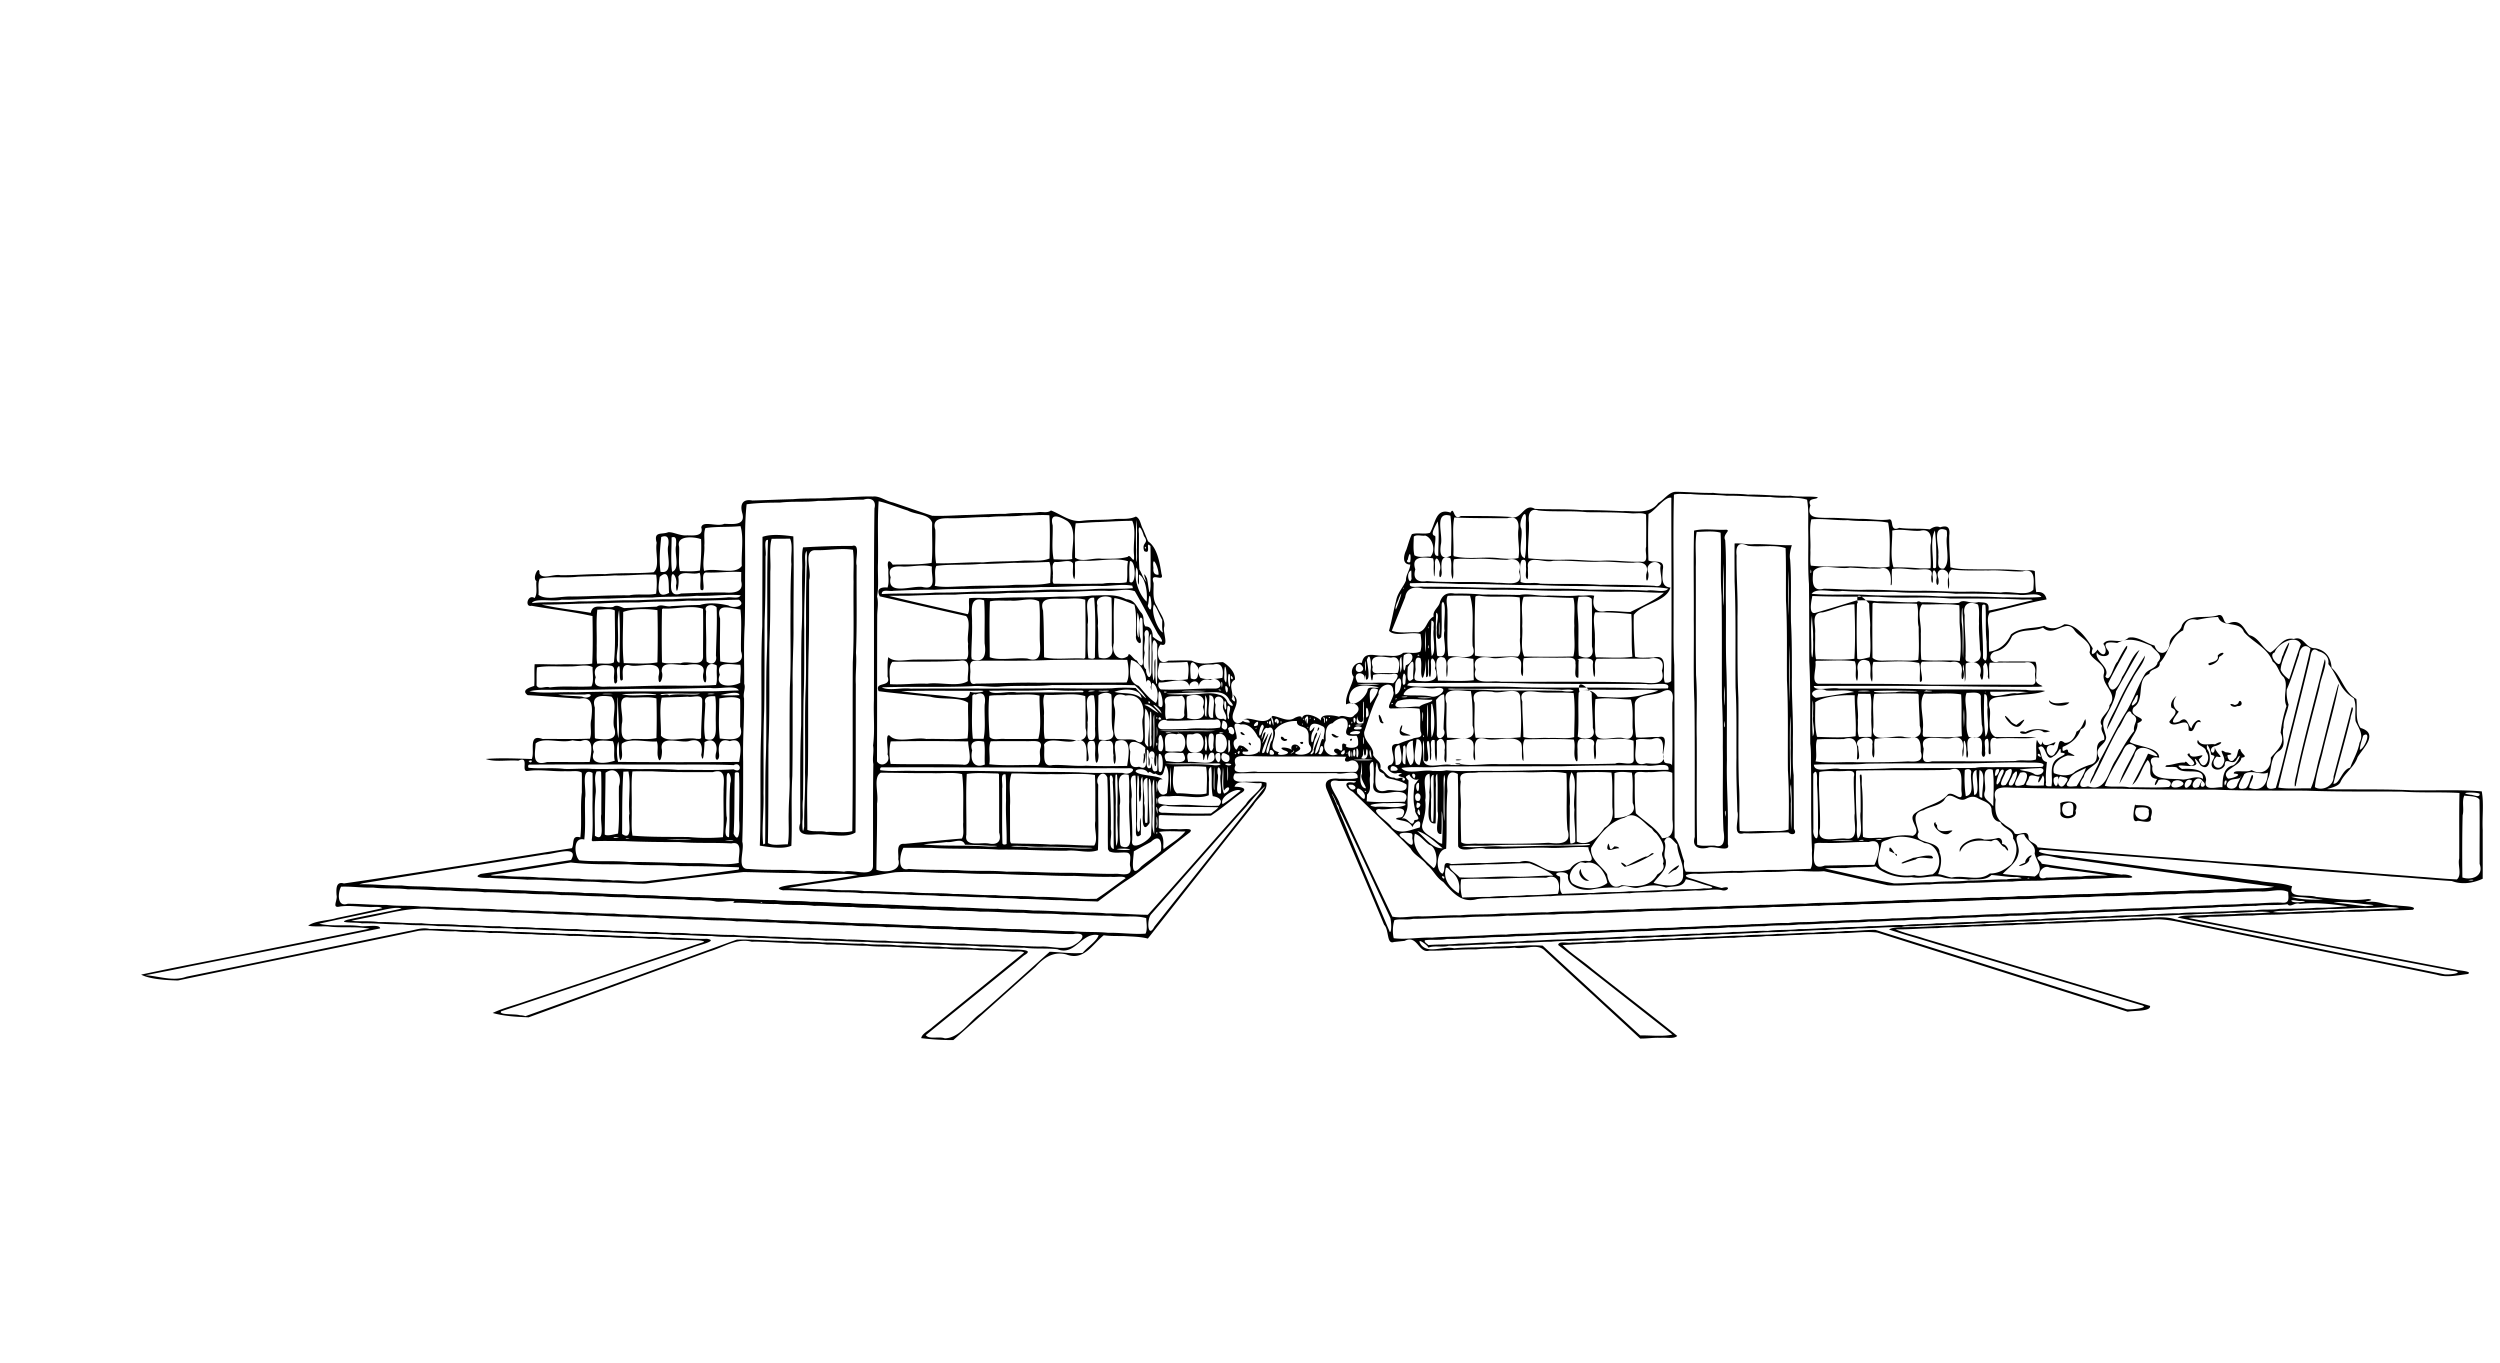 <svg xmlns="http://www.w3.org/2000/svg" viewBox="0 -1500 10305 5620"><path d="M8811.4 1883.2c-35.2 17.3-4.7-93.5-10.1-64.6 39 1.6 83.2-4 64.1 49.8 6.9 31.5-38.5 14.4-54 14.8m-4.5-53c-28.8 49.4 60.5 71.2 50.1 14.8 6.2-22.7-39-16.9-50.1-14.8m-314.5-19.8c26.9-13.2 82.5-8.8 62.6 31.1 14.7 38.3-72 44-61.4 3.8zm52 47c1.2-24.4 12.6-65.3-38.2-41.8-17.3 29 4.8 62.4 38.2 41.8m-1422 122.9c12.3 36-60.3 3-83 14.1-35.8 8-66.5-2.2-53.5-44.5-.8-185.4.9-370.9-1.5-556.2-5.3-113.4-1.2-227.6-2.7-341.4 1-121.6-2.1-243.7 1.2-365.1 41.6-10 89-1.2 132.8-3.8 20.4 3.3-16.7 19.2-4.5 42.9 6 88 1.3 177.7 3 266.4.7 80.9-1 162 1.2 242.8 5.2 131.3 1.6 264.5 3 396.7-2.7 92.4 5.5 184.2 3.7 276.6q0 35.8.2 71.5M6993.6 692.6c-8 46.6-1.5 96.4-3.5 144.2.6 148.8-.6 297.7 1 446.3 6.3 86.2.9 173.4 2.9 260 1 146.2-1.4 292.7 1.6 438.8 22.3 8 49.4 2.1 73.8 4 42 11.9 39.7-32.2 34.9-62.7-5.6-114.6-1-230-2.9-344.8q1.1-101-3.6-201.7c-.9-140.6.8-281.3-1.5-421.7-6.2-86 .3-173-4-259.3-29.7-8.2-67-3.8-98.7-3.1M7104 823.7c-.5 52.4-4.6 140.3 1.7 173.1-.5-57.6 1.5-115.5-1.7-173m4 503.5c-1.4 24.9-3.7 62.6 1 81.3-.7-27 2-54.7-1-81.3m-.4 144c-5 33.6 6.2 36.6 0 0m5 395.2c4.4-32.2-7.3-33 0 0M7150 740.2c23.6-2 53.6 5.1 80.2 2.8 52-1 103.7 5.2 155.9 4.4-2.5 6.7-12 37-7.2 58.9 6.4 85.3 1.7 171.6 3.5 257.3 4.3 75.9 3.7 152.5 3.8 229-1.3 85 6.3 169.4 4 254.4 1.4 49.4-2.9 99.5 3.3 148.4l1 221.4c15.4 20.2-7.6 29.1-22.8 14.4-61.3-1.1-122 6-183.5 3.5-51.8 14.5-16.7-60.7-26.9-90-1.5-73.9-5.2-147.7-3.6-221.8-.7-96.2 1.7-192.7-3.7-288.6-1.5-146 2.2-292.5-4-438.1 0-52-.7-104 0-156m222.6 1179.1c1.4-81.3 2.4-163-2.8-243.9-1.3-123.6 2.2-247.6-4-370.8-1-109.3 2-219-4-327.9-.8-72.4 1-145-1.6-217.3-48.3-16-104.2-2.6-155.1-9.6-45-21.4-50.6 10-46.8 40.4-1.4 83.9 6 167 3.6 251 .7 112-1.3 224.6 3.8 336 1.3 119.1-1.7 238.4 2.2 357.3 4.8 63.4-.6 127.4 3.2 190.7 32.3 4.6 70.5-1.1 105.5.6 32.1-1.3 64.8 3.5 96-6.5m6.8-468.2c-3.2 87.7-.8 176.4-.8 264.5 7.2-34.5.7-90.4 2.7-132.8-1.2-43.7 2-88.8-2-131.7m-3.8-291.7c-1.8 77.5-1.7 157.3.3 234.8 1.8-77.4 2-157.2-.3-234.8m8.1 759.4c2.4-61.1 3.4-124.8-1-185.5-7.8 20.9 2.3 52.5-.9 78.3 1 35.7-1.6 71.8 2 107.2m-12-1067.1c-1 59.6-3.2 131.6 1.2 185.2-.8-61.7 1.8-124-1.3-185.2M3143 713c37.2-13.1 88.2-7.2 127.1-2 3.5 132.2 0 265.1.8 397.6-.6 71.7-5.1 143.2-3.4 215-.7 125 .6 250-1.5 374.8-5.9 95.6.2 192-4 287.8-35.6 16-95 4.7-130.1-.4 5.8-149.8-.2-300.8 5-450.7 4.5-150.5-2-302.3 5.1-453zm104.3 1267.5c7.2-42.9 2.1-88.4 3.7-132.4.3-49 5.8-97.6 3.4-146.7.7-121.7-.4-243.4 1.3-365 5.8-104.8 1.3-210.4 3-315.6a3292 3292 0 0 1 3.5-195.7c-3.7-33.9 7.4-75.3-5.6-104.7l-75.8.5c-11.9 41-2.2 91-5.5 135.4-.5 97.8 1 195.7-3.7 293.3-1.3 140.7 2 281.7-4 422-.6 134.6.2 269.7-2.3 403.7 23.2 12.2 56 4.3 82 5.1m-93.4-2.6c2-113.5-1-227 2.3-340.4 5-118.8.9-238.3 2.7-357.4.5-62.5 5-124.7 3.6-187.3 1-122.3-1.7-245 3.3-367.1-20.8-4.3-5 50.2-10.4 68.2 0 88 .2 176-3.7 263.7-.9 124.4.6 249-1.7 373.3-5.2 112.9-1.3 226.4-3 339.6 2.7 69.5-8 139.6-1.2 208.6 2.8 3.9 5.8-2.9 8.1-1.2m156.3-1221.5c67.3-3.8 135-6.4 202.7-6 35.3-11.3 11 58.3 18.2 80.1-1.1 120.3 2.3 241-2.8 361 4 42.8-3 85.7-.6 129.4-.5 203.6.2 407.1-1.2 610.6-39 24.8-106.8 6.7-156.4 7.6-35.8 1.7-89.8 9.2-71.7-45.4 1-134.4-1.8-269 3.9-403 1-129.2-.8-258.5 1.7-387.7 5.1-83.2.9-167 2.7-250.5 1.9-31.8-3.6-65.4 3.5-96.1m203 1169.5c3.2-231.5.5-463.4 2-695 5.9-110.8 1.8-222.2 3.2-333.2-1.4-43.6 3.1-89-2.5-131.3-50.7-8.2-104.1 3.4-156.3 1.5-51.6 1.4-11.5 88-24.3 122.8-.4 100.5.6 201.5-2.3 301.7-3.5 167.2-.2 334.8-3 502-5.3 75-1.8 151-2.1 226.4 22.8 10.3 53.2 2 78.6 8.5 35-2.3 74 5.8 106.6-3.4M3324.7 771c-10.7 15-3.4 44.3-5.7 65.5 0 85.8-5.8 170.7-3.7 257-.6 96.5 1 193.2-3.1 289.3-1.8 136.7 0 274.3-2.2 411.3-4.2 29.4 1.4 59.1-2.1 88.6-1.4 14.5.2 69.4 7 24-1.3-74.5 5.7-148.4 3.3-223 1.7-112-1.8-224.4 2.3-336.3 4-92.8.5-186 2-278.8-.1-80.9-.2-161.7 3.2-242.3-.6-18.4 1.8-37.2-1-55.3m5647.2 597c-19.4 26-15.2 49.7 8.9 65.5-16.4 22.4-46 58.1 3.1 40.5 33.5-28.3 34.2 19 49.7 28.8 1.1-17.5 33.7-51.2 38-25-29.6-14.4-20.3 50.8-50.1 32.7 3-70.3-58.3.5-80-34.7 11.1-19.8 46.7-43.1 9.6-58.3-7.6-18.5 7-38.6 20.8-49.5m175.4-160.4c-1.5 19.5-21.9 30.5-39 34.7-25.4-14.7 42.7-6.6 33-39.4 11.6-17.7 43.6-15.6 6 4.7m79.7 189.7c5.7-24.6 29.3 15.7-5.5 13.2-19.8 12.7-45.4-19.6-10-4.5 5.9-1 12.2-3.4 15.5-8.7m-915.8 91c16.5-11.7 51.3-41.3 20.4-2.6-31.6 46.1-102.3-80.3-45.7-16 5.8 9.8 15.9 13.7 25.3 18.7m112.8 29.4c-23.3-18.7-49.2-2-73.4 6.5-29 4.2-34.2-17-.7-6.8 30.7-19.2 79.3-10.8 100.8-3-8.8 1.7-17.6 5.6-26.7 3.3m105.9-123.2c-11.7 22.8-87.2 17-83.6-8.4 20.6 23 54.2 7.7 80.4 9.2l3-.8zM8252.5 1979c24.5.1 36 50.8 11.5 13.3-24.9-8.1-21.7-45.2-56.1-24.5-48-6-107.8-8-129.1 44-10.6-30.7 62.2-68.8 99.6-51 19.3.3 38.2-1 57.4-6.8 14.9-.2 18.3 13.2 16.7 25m-267.8-77c-4 51.9 103.4-2.3 45.5 35.8-31.7 9-74.8-43.6-51.4-49-2.4 6 3.3 9 5.9 13.1M6025.5 1632c-34 7.2-32.7-6.1 0 0m-3.2 18.4c-23 2-35.8-5.3-5-3.6 1.3.2 3.8 3.8 5 3.6m3437.1 92c-3.3-24.5 8.6-50.7 11.6-76 33.7-150.5 74.7-299.4 111.8-449.1 11.6 20-17.8 80.2-21.7 114.6-34 135.3-71.8 270-98 407.1zM6817 2019.2c-37.5 22.6-78.5 43.7-119.7 54-27.3-22.3-12.2-22.6 7.2-4 26.7-13.6 50.7-27.7 79.4-38.7 12.3 3.6 24.5-22 33.1-11.2m-142.5-22.5c-20.4-2.2-62.8 25.8-45-19.8 8.6 10.6 2 38.3 25.1 11.6 6.4 1 16.8.8 19.9 8.2M8685 1506.4c3.3-33.3 31.7-73.3 46.3-108.5 31.1-68 70-133.2 110.5-195.6-3.3 32.4-37.4 65.1-52.3 98-40 66.1-67.6 138.4-104.5 206.1m-2910 5.6c9.8 14.7 69.6 21 17.5 20-52.2 5.3 3.9-82.8-17.5-20m-87.4-40c-12.3-41.9 4.3-25.4 10 .7 14.9 12.2-7 11.6-10-.6m2197.8 564c25.7-2.5 50.1-12.9 76.6-8.3 26.8 25.2-47.6-4.6-64.7 14.6-17.6 5.2-36.6 11-53.3 16.7-24.6-.1 35.6-18.3 41.4-23m-97.1-27.6c-4.8-50.8 37 47.7 29.7 11.8-10.7-1.2-19.5-8.6-29.7-11.8m-2493.2-454c-23.6-4-17.3-32.2.2-8.6 15.3-.6 12.8 7.1-.2 8.6m62.9 6c23.7-11 11.8 18.7 0 0m2989.8 495.3c-.1-24.9 45.6-43.8 17.1-17.1 4.9 28.6-76.9 41.2-24.5 20.2zm-1471.5 47.8c7.4-18 72.2-60.3 31.6-18.8-12.9 2.2-21.1 12.8-31.6 18.8m-1357.5-567.3c-20 18-50.2-30-9.6-3zm54.3 9c-1.4 18.4-18.4 0 0 0m943.5 536.5c-2.2 21.4 20.1 44.2 34 47-21 10.9-55-29.3-34-47M5131.9 1530c-26.1 2.2-23.2-29.4 0 0m24.6 42.6c-21.5-9.7.2-19.7 0 0m-440 30.5c11.8 23.3-9 71.8-1.9 21.4 1.4-7.1-2-14.7 1.9-21.4m714-88.5c.3-26.1 16.2-15.9 0 0m-680.5 109c.6 9.6-6.3-5.2 0 0m332.6-260.9c44 34-26 81.7 7.9 113.7 17.4 11.2 31.9-3.2 32.5-4.8 9.7 7.7 30.5 7 28.4 7 0-21.3-50.7-9-10.2-16.5 37.8 1.3 75 27.6 103.6-11.2 31.6 3.1 63.4 28.2 92.9 7.8 19.1-8.6 31.5-10 28.3 11.1-1.3-44.6 66.8-15.5 79 1-6-32.2 55-22 74.4-16.5 20.7-11.8 48 15.7 63.7-7.2 39.3-26 2.3-61.5-34.5-43.4-4.3-40.7 26-77.7 30.9-114.5-19.1-22.7 3.3-63 34.1-56.6 9-47.7 47.5-30.3 81.6-29.8 30.6-2.5 65.2 9 88.3-11.7 23.6-3 51 5.5 71.6-6 6.2-22.7 4-49.4.1-71.4-39.2-12.7-105.9 14.3-129.7-13.9 11.4-41 18-81.3 29-122.4 5.6-34.7 30.6-57.6 41-84.9-1.5-22.6 16.8-42.8 17.5-65.5-34.7 0-27.3-37.7-16.5-59.7 8-21.6 12.8-44.6 23.3-65.3 23.7-8 50.9 2 74.6-5.8 23.4-38.4 22.5-104.5 84.7-83.1 15.8-29.4 10.6 36.7 42.4 13.8 68.8.4 137.7-.7 206 4 44.5 14.8 54.1-59.5 99.4-33.3 64.8 3.1 129.9-.3 194.4 5.4 55.8-1 111.2 1.7 166.7 4 51.4-2.3 111.9 14.8 147.4-33.7 24.4-14.2 43.3-44.5 71.5-46.2 51.9.7 103.4 5.7 155.5 4.6 47.1 6.6 95.3 1 142.4 7.3 59.1-1.4 117.5 5.9 176.7 4.5 36.7 6.6 74.7.7 111.3 6-2.4 12.2-45.9 0-30.3 33.9-17.4 52.9 25 49.7 61.7 51.4 46.4-1.2 92.4 2.9 138.5 4.3 40.6-1.8 81.2 7.7 121.3 2.6 26-9 1.3 54.4 44.7 34.1 41.6 6.1 84.3 1.2 125.8 6.4 10.5-7.4 27.4-16.3 42.3-8.5 33.8-10.8 42 3.5 38 34.2-1 43.7 3 87.3 4.6 130.8 35.4 9.6 76.7 7.2 114.4 8.5 59.4-.2 119-1 178 3.9 18.2 1.8 38.7-3.9 55.6 3.1 2.5 28.4.9 59.4 6 86.6 29-3.8 39.6 13.5 42.5 30.2-78.6 14.5-156 36.3-233.9 54.7-14.6 20.4-4.7 52.8-3.8 77.4.6 27.8-.6 55.7 1.1 83.5 44-7 73-33.7 90-71.3 40.6-32 92.2-22.4 137-35.5 28.3 16.6 57.4 10.6 82.8-6.4 50.4-1.5 93.4 58.6 117.3 99.2-12.3 36.5 8 22.8 19.8 4.8 30 44.3 44.5 4.4 23.8-23.3 20.7-31 72.3 5.7 103.6-25.3 35.6-8.6 72.2 22.6 107.4 32.3 13.8 42.5 53.6 38.7 61.7-4-.5-39.9 45.7-48.8 51.4-79.7 25.7-51.1 103.9-24 150.4-42 28.4-5.6 14.4 47.7 49.5 31.2 46.7-14 57 31 78 51.6 38.9 9.4 52.8 53.7 85.8 71.8 32.5-16.2 50.4-66.7 97.3-56 42.2-15 46 39 87.8 38 44.1 8.2 65.2 38.1 67.9 80.4 42.6 38.7 51.4 100.4 102 129 5.7 39.3-6.7 85 17.5 119.2 77.1 23.5 10.1 83-12.4 120.8-13 40-51.2 63-69.5 100-9.5 30.7-94.2 31.5-33.2 32.1 108 .9 216-1 323.6 4 97 1.9 194.4-3.6 291 4.6 9.5 50.8 1.1 106.6 4 159.3-.2 66.5.4 135.8-.1 200.8-41.8 19.2-86.8 24.8-127.4 9.4-82.5-5-164.7-13.5-247.3-18.3-80.3-7.4-161-12.6-241.4-18.8-94.2-7-188.2-15-282.6-21.1-76.4-8-153.3-10.4-229.8-18.7-72.3-3.7-144.4-10.8-216.6-16-85.7-6.9-171.5-11.7-257.1-20-73.4-3.4-146.4-11.6-219.6-16-37.6 13.4 77.8 24.5 60.5 21.6 199.3 24.8 398.5 52.7 597.8 77.5 78.5 5.3 156.2 20 234.6 28.2 47 10 100.4 7.4 143.6 23.6-22.6 53.2 65.6 30.9 99.2 43.7 71.1 6.1 142.9 18.7 214.4 8.5 43.4 5.7-45.3 12.1 5 11.6 39.1-3.2 69.7 15.6 110 14.2 16.9 4.2 92.8 2.2 68.8 18.7q-87 3.9-174 5.2c-52 5.6-105 .2-157 6.5-58.4-1-116.2 6-174.7 4.6-51.5 6.1-103.8 1.7-155.3 7.4-59.7-.7-119 5.8-178.8 4.8-27.8 6.2-57 .6-84.8 5.3 195.6 38.2 391.5 75.3 587 114.2 171.2 32.3 342 66.6 513.2 98.5 10.4 3.8 73.3 6.5 51 18.1-42.1 4.9-85.9 16.2-127.7 3-335-69-670.4-137-1005.5-205.7-56.5-11-112.5-26.5-170.4-21.9a2149 2149 0 0 1-127 4.5c-47.8 5.9-96.4 1.4-144.3 7.1-54.1-.5-107.7 6.1-161.8 4.6-46.5 6.4-93.8 1.6-140.3 7.3-55.4-.3-110.3 5.8-165.7 4.9-47.8 6-96.4 1.4-144.3 7.1-57.3.1-114.4 6-171.7 4.9 37.2 16.7 79.7 24.4 118.7 38q465.2 138.4 930.2 277.7c3.9 24.2-69.6 18.5-92.1 24-343.8-109.6-687.8-217.7-1032-326.2-54.4-7-108.7 4.2-163.4 2-51.5 6-103.6 2.4-155.1 7.7-46.8-.2-93 6-139.8 4.5-43.7 6.2-88.5 1.8-132.3 7.4-51-1-101.5 5.7-152.6 4.7-46.4 6-93.7 1.7-140.3 7.3-49-.5-97.6 6-146.7 4.6-44.5 6.4-89.9 1.3-134.4 7.4-44.5-.6-88.9 3.5-133 5.8 36.6 36.3 82.1 64.2 121.6 98.1 116.9 92.5 235.4 183 351.3 276.5-15.7 13.7-46.1 5.2-68.6 7.8-28.4-1.6-56.4 3.5-84.5 3-63-59-127.1-117-190.3-176-68-61.6-135-124.2-202.5-186.4-30.9-32-84.4-3.3-124.8-12.4-52.8 5.7-106.5 1.3-159.3 7.4-64.4-1.4-128.2 6-192.6 5-44.2 12.9-47.8-67.2-101.2-40.4l-44.1 4.7c-31.5 11.7-19.1-49.8-40.7-71-77.4-187-158.6-372.3-237-558.9-15.3-42.2 23.7-46.5 54.6-42.7 24.3-1.6 50.8 3.5 73.2-3.8 5.3-40.7-63.3-10.2-87-19.6-139.7.7-279.5-1.3-419 1.1-21.8 36.8 23.2 36.1 48.4 34 27 1.8 56.5-4 81.7 4.1 6 37.4-35.4 61.5-53.4 91.8-145.6 183.3-290.4 367.2-435.3 551-31.8-8.5-65.5-8-98.4-10.4-27.9-.3-56 .5-83.5-3.2-47.3 38.2-82.5 106.6-154 79-54-13.8-93 13.4-127.3 51.5-113.3 100.1-225.2 201.6-338.7 301.5-43.2.2-90-2.8-132.3-8 3-19.4 32.4-31.4 47.2-46.4q188.7-153.1 377-306.5c-11.3-8.5-36-1.9-52.6-4.3-43.4-4.7-87.3-3-131-5.3-45.5-5.2-91.9-.2-137.3-6.4-59.8 1.3-118.9-6-178.7-4.8-48.7-6.4-98.5-.9-147.3-7.2-55 .6-109.7-6.2-164.8-4.6-49-7.2-99.1-.7-148.2-7.4-54.5 1.2-108.2-6.2-162.7-4.5-62.9-16.7-118.5 24.3-176.7 40.6-247.7 90.7-495.6 180.6-743.3 271-49-2-101.8-4.7-148-18 43.3-21 92.3-32.1 138.1-48.9l733.4-244c-1.5-8.7-52-6.4-73-8.1-51.6 1-102.3-6.4-153.9-4.4-53.5-6.6-107.7-1.4-161.2-7.5-55.7.8-111-6.2-166.8-4.5-51.6-6.8-104.3-2-156.1-7.6-57.5 1-114.2-6.6-171.8-4.5-46.7-6.9-94.5-.9-141.2-7.4-51 2.5-101.6-7.5-152.2-2-330.8 69.4-662 135.8-992.7 205-47.6-1-117-5.4-151.7-24.2 163-35.5 327.4-65.3 491-99 150.2-30.1 300.5-59.7 450.6-90.3-56.4-10.6-115.4-1.7-172.5-9.4-26.8-1.1-54.6 2-80.6-3 29.2-21.4 80.9-20 119-32a8995 8995 0 0 0 186.7-40.1c-13-9.6-39.8-2.8-58.7-5.2-38-.7-77.5-7-115-1.9-37.4 9.2-9.2-24.7-15-47.1-1.1-22.4-4-57.8 30.5-47.8 184.7-26.4 368.6-56.6 553.5-84.5q193.1-30.7 386.4-61c10.5-19.5-3.5-54.9 34.6-44.4 7.2-61.1-1.3-124.8 6.3-186.3-.5-26.9.8-53.9-.5-80.7-18-11.1-44.3-3.5-66-5.9-52.4 2.3-105.2-8.4-156.8-.9-30.8 5.6 10.1-64.8-38.6-42.4-43.8-3.9-96 7-134.3-7 62-5 126.9-1.7 189.7.1 14-32.7-17-105.2 44.5-82.5 65-.8 130.4 1.6 195.2-1.4 9.4-25.1-1.5-54.6 5.8-80.5 4.1-43.1 10.8-95.7-48.5-84.3-71.4-4.4-142.5-10.6-214-14.5-29.5-21.7 12.2-32.7 27.2-38.1 1.9-29.7-.5-60.4 1.6-89.3 32-1.2 77 2 114.4.4 40.9-1.7 83 3.2 123-3 3.2-64.7 2-130.7 1.1-195.9-82.3-18.4-167.7-27.7-251.4-42.5-29.7 7.2-15.8-50 12.8-31.9 13.5-20.2 4.5-47.1 7.5-70.1-19.9-12 13.8-72.6 12.6-30.8 13 26.1 59.9.6 86.4 6.8 61.5.7 122.5-6 184.1-4.4 66.4-6.4 133.6-1.6 200-7.8 27.3-24 5.2-83.5 12.6-121.3-14.2-49.4 21.8-32.5 47.8-43.8 21.7-1.2 48.6 15.8 77.7 13 24.6.4 69.2 5 58.3-32.5 4.4-30.2 65.7-1 94.8-15 37.5 1.2 90 7.8 73.6-46-9.9-37 4.7-57.5 42.2-50.1 56-1.4 111.9-4.2 167.7-5.5 55.7-5.1 112-.5 167.6-6.5 53.9.8 107.2-6 161.2-4.4 27.1-3.5 53.9 18.7 82.5 24.3 54.1 18.1 108 37.1 162.1 55 43.4 1.8 87.8-1.3 131.7-3 56.6-.7 112.8-5.4 169.6-4.8 44.8-6.3 90.5-1 135.3-7.1 17.6-2.6 38.3 5.3 53-7 41.5 15.6 79.6 49 127 42.7 46.6-6.1 93.9-2.2 140.4-7.7 27.7-1 57.4 2.4 82.7-9.9 19.4 8.7 19 35.3 29.5 52l20.8 50.3c38 24.8 48.3 90.3 55.2 134 14.8 40.4-50.8-14.2-32.4 37.7.6 32.7-6 67.9 14 96.2 10.8 27.7 34.7 52.4 29.9 83.8-8 23.5 23.8 87-15 73.3-19.8 18.4-16.4 94.3 32.2 66.7 32.2.1 65.3-2.7 96.7.3 39.6 21.5 85.8 6.4 128 5.8 20.2 11.6 52 40.4 49.5 72.2-33.6 18.1-.4 57.8-13.6 79.2 22.4 27.6 11.9-7.2 5.7-18m248 235.9c-29.3 16.9 13.5 1.2 1.9-5.5zm179.8 215.8c-4.7-21.5-35.3-68.5-12-24 19.5 48.2 41.7 98.5 61.8 149.3a37095 37095 0 0 0 168.6 402c8.2 1 6.5-40.6 2.3-57.4-67.3-144.9-133.8-290.1-202.9-434-10-10-5.9-26.3-17.8-36m-247.9-351.7c-16.3 2.3-3 33.6 0-.1-6.2 38.8 22.6 12 0 .1m-487.8-24c9.7 12-32.7-46.6-57.6-32.7 20.2 5.1 36.5 23.4 57.6 32.7m4302.8 279.7c-23.1 40 30.4 25.3 2.5 2.2-29.4-41.7-68.5 45.8-16.5 22.8 4.3-8.5 7.1-18 14-25m155.9-12c-15.2 7.2-36.6 3-47.6 15.4-26.8 31.7 32 41 36.6 10.6 2.9-7.3 26.8-52.4 11-26m-3990.8-187.8c.1 23.6-35.4 83.3-17.3 86.6 10.3-16.8 5.6-37.6 17.5-53 9.1-18 9.7-65.5-16.5-50.2-23.6-15-35 84-18 22.3 20-25.2-4.5 31-4.9 40.3 7.5-9.7 36.7-71 19-22-4.8 17-34.3 76-10.9 58.9 11.3-27.1 15.2-58.4 31.1-83m172 72c9.7-29.1 36.1-82.1 31.5-77-6.5 31.5-21.6 61-25.8 93.1 22.8-2.8 22.2-81 38.2-55.9-8.7-17.4 15-49.8-8.9-57.8-19-9.8-46-19.3-51.4 9.9-1.8 34.5 31.2-33.3 15.9 9.5-15.4 15.5-9.9 76.7 2 31 6-24.8 21.4-36.3 7.8-3-10.3 18.6-9.3 41-14.8 57.2-21 20.5 13 11.5 5.4-7m-224 4c-5.5 32 21-43.9-5-55.5-13.8-28-36.5-58-71.3-52.4-48.8-18.5-11.7 34.1-17.1 59.4-20.3 7.3-11.5 35-1.1 44.5 13-12.5 4.3-23.9 30.2-13.4 19.4 15.1 32.3 23.2-2.2 20.8-17.3 19.3 60 18.4 66.4-3.4zm591.8 111.8c-9.3 24.3 30.2 4.5-6.7-4-35.5-10.2 32.2-15-14.3-16-26.5 11-61-28.6-26.7-34.2 31.5-24.4-27.6-88.6 28.6-85.4 22.7-9.5 36-14.2 58.9-20.9 11.2-8.6 48.4.8 33.2-31.2-3.4-30.7 2.6-63.8-4-93-36.4-5.3-75.6-1.5-112.9-1.3-36.5 4.9 17-51 4.2-72 1.2-46.8-64-23.7-60.2 14.8-26.7 48.6-41.4 102.1-59.2 154.3-3 40 42 59 36.7 95 12.8 24 35.6 25.5 30 56.9 23.5 13 29.2 37.7 57.5 36.2 10.6 9.7 23-1.8 34.9.8m2871-68c37.7-67.8 69.6-139.2 111.4-204.9 29.8-50.2 48-107.3 77.1-155.3 13.4-20.8 48-22.2 51.9-48.2 27.8-28-6.6-43.1-26.9-68-48.2-20.8-90.2-37-139.9-11.4-29.5-4.4-66.8-6.7-36.7 32 16 26-37.3 30.2-46.3 6.6-13.7 31.8 58 62.2 34.3 99.2 19.8 31.6 33.3-46.7 50.2-60.8 5.8-12.8 49-94.1 38.6-54.4-26.3 47.5-53.5 95-77.3 143.7 13.6 57.3 47 6.2 57.4-25.8 24.1-34.6 41.6-91.4 72.1-111.6q-48.8 85-97 170.3c-3.9 35.6-25.8 76-46.3 109.6-14.7 26-.6 50.2 5.6 78.2 2.4 34.5-56 41.7-28.1 87.9-8.2 31.7-56.8 38.5-64.1 77.7-17.8 22.4-26.5 50.3 17.4 38.2 76.3 26 82.2-62.1 114-108.4 23.8-40.8 46-83 76-119.5-5.9-32 28.6-48.6-9.4-70.4-14.6-39.8-39 42.8-54.9 58.2-42.2 74.7-74.7 154.4-116.3 229.4-2.2-15.6 12.9-32.7 17.5-48.8 6.3-14.7 15.5-28 19.8-43.5m987.9-319.7c-17.5 96.9-46.9 191.7-68.8 287.8-11.7 45.6-26.3 91.3-30.6 138.3 28.6 17.8 78.5-3.3 77-43.7 24.9-95.2 51-190 75-285.3 12.6-.9-4.7 32.3-4.8 44.6-21.6 90.8-48.2 180.3-70.9 270.7 26.3 2 35-59.1 69.3-66.6 12.4-34.5 32.2-65.5 38.2-102.2 18.6-34.8-2-57.7-15.9-89.5-4.2-31.3 5-64.6-7.5-94.4-62.2-37.9-60.3-85.4-105-140.9 5-27.3-15.4-46.9-40.5-52.9-29-21.5-31.2 12.1-35.3 32.4-42 176.8-88.4 352.7-130.3 529.6 43.2 7.2 89.4 1.8 133.7 3.4 18.9-41 24.8-93.8 39.3-140 24.5-95.2 46.3-191 73-285.6zm-3619 331.8c52.2 8.4 104.9-3.9 157.6-.1 159.5-1.4 319.1 2 478.5-2.5 20-11.4 75.2 15 76-16-1-26.1.7-52.4-1.1-78.5-42.6-14.9-100-3.5-148.4-6-12.8 18-3.6 47.4-6.6 70.6-6.4 39.9-9.8-29.4-8.3-44.6 8-29.5-20.3-28.2-41.2-26.2-29.8-8.7-27.2 22.7-26.1 43.3-1.8 12 5.2 63.1-7.5 43.6-12.3-25.9 1.3-58.4-8.1-85.3-66.9-4.2-134.8-1.4-202-1.2-14.2 23.6-2.3 60.6-5.8 89.6-11.3-10.6-1.3-52.6-9-73.3-22.5-37.6-99-7.3-142.6-17.2-67-19.9-44.4 48.3-47.3 88.2-13-9.9-3.4-42.6-6.4-61.8.5-49.2-78.6-20.8-110.4-22.7-3.2 30.6 1.6 62-2.8 92.3-13.3-6.7-3.3-35.2-6.5-50.8 7-23.6-7.8-66-31.1-35.8-2.3 27 2.9 56.4-3.3 81.8-8.3-28-3.9-57.8-6.3-86.7-25.2-8-11 33.2-14.8 49.5 2.9 18-3.9 53.7-4.6 17.7-.4-17.2.5-77.2-11.2-61.3-6.8 20.9 20.4 99-12.5 78.5-1-27.6 1-55.3-1.8-82.7-7.7 19.3.4 53.2-2 78.8 6.2 44.5 80.6 12.3 116.3 22 12.3-1.5 29.4 3.3 39.3-3.2m1815.5 671.3c-59.8-1.5-118.9 5.6-178.7 5-44.5 5-89.5 2.6-134.1 7.2-48.5-.9-96.4 6.1-144.9 4.4-45.4 6.7-91.8 1.6-137.2 7.6-48 0-95.6 5.7-143.7 4.7-47.2 5.5-95 2.4-142.2 7.4-45.7-.4-90.9 5.8-136.7 4.5-46.8 6.4-94.5 1.3-141.3 7.5-48.1-.6-95.6 5.7-143.7 4.7-47.2 5.5-95 2.3-142.2 7.3-45.8-.6-91 6.1-136.9 4.3-45.4 6.7-91.7 1.6-137.2 7.7-49-.6-97.6 6-146.7 4.4-27.3 8.7-58.3-2.4-84.4 8-2.9-10.3-55.7-48.6-29.5-10.9 31.1 37.7 91.8 2.3 135.6 13.7 55-6.2 111-1.8 166.2-7.7 66.4 1 132.2-8 198.7-3.4 83.8 78.1 168.5 155 252.3 233 50.2 45.3 99.6 91.6 149.6 137 42.9-.8 95.6 5.8 132.8-3.6-156.8-123.2-313.5-246.6-470.8-369.1 2-18.4 39.6-6 56.5-10 45.4.1 90.5-6 136-4.3 45-6.5 91.1-1.7 136.2-7.5 49.7.6 99-6.1 148.8-4.5 44.3-6.7 89.7-1.7 134.1-7.5 51.1 1 101.7-6.2 152.8-4.4 46-6.8 93-1.6 139.2-7.7 50 .8 99.5-5.8 149.6-4.6 43.5-6 87.8-1.6 131.4-7.3 41.5 1.5 82.2-5.3 123.7-4.4 345.1 108.7 690.5 217.2 1035.3 327 15.2 2.8 105.4-6.3 55.9-18a403716 403716 0 0 0-838.5-250.1c-65.6-20.8-132.2-38.4-197.3-60.5 17-11.7 57-8.5 84.3-10.2 54.1.7 107.8-5.8 162-4.7 48.4-6.1 97.6-1.5 146.1-7.3 53.5.8 106.4-6.3 159.9-4.4 46.4-6.7 93.7-1.5 140.1-7.5 55.5.8 110.3-5.9 165.8-4.8 48.6-6 97.7-1.6 146.3-7.4 59 2.4 118.7-13.2 176.5 4.2l1108.4 226.7c26.8 3 91.6-8.2 27.4-15.6-286.2-53.9-571.9-110.7-857.9-165.5-89.7-18.3-180.4-33.7-269.6-53 19.7-11.4 62.4-7.6 92.3-9a4523 4523 0 0 1 142.9-5c48.8-5.7 98.7 0 147.2-8.3-55.1-5.7-110.8 4.8-166.5 2.7-53 5.5-106.7 2.2-159.7 7.6-49.1-.7-97.7 5.9-146.9 4.1-45.7 6.7-92.4 1.7-138.2 7.7-50.7-.5-100.9 5.7-151.7 4.8-45.8 5.3-92.2 2.5-138.1 7.3-47.1-.4-93.7 6-140.9 4.4-45.4 6.7-91.7 1.4-137.2 7.6-48-.1-95.5 5.6-143.7 4.7-47.2 5.4-94.9 2.3-142.1 7.3-18.2 1.3-38.5-2.5-55.4 3.7m1291.6-743.3c.6 24.2 47.5 50.4 8 39.9-38.8 35.3 18.4 73.3 31 20.6 5.3-20.4-30.8-60 5.5-37.9 21.8 1 36.7 9.8 8 11.1-1.8 18 16.6 36.4 28.7 16 16-8.9 10.8-44.6 24-40.3 4.7 24.3 36.2 30 4.4 36-2.4 35.4-91.7 50-55 85.8 18.2-.5 68-18.7 23.9-20.8-2.5-19 52.4-1.4 73.4-14.4 42 24.2 82-1.2 79-51.3 23.9-30.3 62.6-56.6 40.4-102.4a544 544 0 0 1 24.2-110.4c-17.7-38.7 10.6-88.3-12-119.5-20.6-17.4-21.9-47.5-44.7-63.2-22-58.7-84.5-81.4-118.7-122.6-18.6-49-90.3-14.8-106.5-61.6-29.3.5-57.3 5.5-86.5 11.8-40.4-10.8-53.6 17-57.4 43.2-53 24.8-58 94.2-96.7 134 3.2 29.2-37.5 20.2-43.2 45.5-57 21.8-14.8 107.8-63.9 137.6-28.5 44 73 41 15.7 65.5 1.5 31.3-21.5 50.7-32.2 77.8 31 20 122 20.2 121.3 64.7-32.7-6.7-42.6 6.7-27.5 34.7-11.6 64.5 82.7 48.4 125.9 55.2 27.3-1 56.8-18.2 82.2-2.7 4-53.9-82.8-13.2-106.4-45.2-7.1-10.1-66 3-43.2-11.2 24.2-.4 49.6-12.6 74.6-11 7.3-15.6 19.8 29.6 39 4.5.3-16.6-45.7-39.3-19.5-42.2 4.5 35.8 86.1-16.3 38.2 24.6 18.3 58.3 55.2-2 30.4-31-.7-25.2-48-24.6-33.6-49.6 10.3 30.5 49.1 14 70 18.8 31.5-18.7 35.4-4 4 6.3-43.6 7-3.3 56.7-4.8 3.7M8399 1992.8c85.3 9 171.2 13.7 256.8 20.7 107.5 8.1 215 17 322.8 24q129.4 11.6 259 20c52.6 5.4 105.6 3.9 158 11.5 111 7.6 221.7 18 332.6 25.7 78.6 7.3 157.6 11.9 236.2 18.7 54.3 3.4 108.6 9.4 162.9 11.5 22-18 2.4-60.2 9.6-86.3.6-90-.9-180.8 1-270-78-4.5-157 .2-235.2-5.5-132.4-1-265 1.1-397.2-4-124.8-.8-249.7.8-374.1-4-129.2-.5-258.3.3-387.2-4-142.7-.6-285.4.7-427.9-4-41 1.9-111-17.3-90.2 48.9-4.3 42.9-1.5 78 33.8 100.4 13.4 14 36.4 18.8 44.4 39 16 12 57.4-22.6 57.5 19.7 2.8 18.6 31.3 18 37.2 37.7m-1450.3 100.3c63 2.2 126.2 0 189-3.3 51 .9 101.8-1.8 152.6-4 57.7 1.2 115-3 172.6-4.4 12.4-20.6 3.7-50.3 6.5-74.3-6.2-115.6-2.6-232-4.3-348-.8-30.6 1-62.2-3.2-93.3-1-113 2-226.4-4-339-.5-106.6-.1-213-1.3-319.4-5.6-72.3-1.5-145.5-3-218.1-1-43.2 2.8-86.7-4.8-129.5-48.6-15.2-102-3.1-152.1-11.6-59.8 1.4-118.8-6-178.6-4.6-49.8-5.7-100.4-2-150-7.3-22.6 1.7-46.6-3.4-68.1 2.4-4 152.8-.5 306.5-1.5 459.6.7 81-2 162.4 3 243.1 1.5 236.5.2 473.9 1.2 710.7 22.6 25.7 26.2 64.7 39.5 97.5a67 67 0 0 0 6.5 43.5m1467.4-32.8c109.3 17 219.4 30.8 329 45 28.2-4.3 71 15.4 21.2 13-57.3-2.1-114 5.2-171.3 4-48.8 4.7-98 3-147 5.3-51.1 5.3-103.1.4-154.3 6.5-60.8-1-121 5.8-181.8 4.7-52.8 6.6-106.5.8-159.3 7.2-57.7-2-115 7.8-172.6 2.9-87.3-19.3-174.4-39.6-261.9-57.8-52.1 4.2-105.2-4.7-160 1.4-60.1 4-120.6-.6-180.4 5.6-59.4-1.4-118.4 2.6-177.5 4.1-22.6-2.8-83.5 3-28.6 19.5 42 12.4 83.7 28.7 125.7 38.8 42-13 25.5 17.7-2 8.3-34.7-6-70 4.4-105.4 1.5-44.6 2.7-89.2 4.8-134 4.3-45.8 6.7-92.4 1.1-138.2 7.4-55.5-1.6-110.2 5.8-165.7 4.5-52.8 6-106.3 2-159.2 7.6-56-1-111.7 6.4-167.8 4.2-45 7.3-91.2 1.1-136.2 7.7-64 18.7-101.3-27-139.5-70.3-30-18.5-39.4-47.9-67.5-70.6-21-28-52.2-39-67-67.1-77.5-80-159.3-155-238-233.6-32-16.4-41.3-47.4 3.7-38 36.4-11.1-48.2-6.2-62.7-7.1-71.8-15-3.4 61.4 4.7 94a25285 25285 0 0 0 216.9 465c38.9 8.1 80.2-3.6 120.4-.9 52.8-.4 105.2-5.8 158-4.3 55.9-6.3 112.5-1.5 168.4-7.4 64.4.6 128.3-6 192.7-4.8 56.2-6.2 113-1.4 169.2-7.2 60.8.8 121-6.1 181.9-4.5 55.8-6.3 112.4-1.6 168.2-7.5 62.4.9 124.4-6 186.8-4.5 57.2-6 115-1.8 172.2-7.5 61.8 1 123-6 184.8-4.5 55.9-6.3 112.5-1.5 168.3-7.5 61.8 1.2 123-6 184.8-4.5 58.8-6.3 118.3-1.5 177.2-7.5 62.4.8 124.4-6 186.9-4.6 53-7 107.1-.7 160.2-7.3 62.1 1.3 123.6-6 185.8-4.6 59.5-6.1 119.6-1.6 179.2-7.5 62.4.8 124.4-6 186.8-4.6 52.4-7 105.8-.6 158.3-7.3 62.8 1.4 125-6 187.7-4.6 51.8-8.2 105.2 2.4 156.5-9.8q-426.2-57.1-852.2-115.5c-37.7 3.1-97.4-27.3-123-6 .1 11.9 14.4 15.4 17.6 26.4M3598.7 1573c8.3-61 1.1-124.2 3.6-186 1-263.8-1.2-527.6 2.2-791.4 8.8-33.4-15-46.2-45.8-35.9-62-.7-123.6 6-185.7 4.8-52.4 6.8-105.8.7-158.3 7.3-45.7 0-93 1-137.1 6.9-10.3 94.3-4.7 192.3-6.4 288.2 0 69.7.3 139.4-1.4 209-5 80.5-1.8 161.8-2.2 242.6 7.4 17.9-6.3 39.3-.6 60.2 1 86.9-6 173.2-3.7 260.1 0 110.5 0 221-3.7 331 11.5 33-26.6 114 25 112 63 5 126.5 3.4 189.8 4.3 68 7.4 137-.3 205 7 36.4-11.8 122.4 28.4 119-28.5.9-138.3-1-277 1.6-415.2-5.2-25.4 3.6-51.4-1.3-76.4M1481 2145.2c58.4-1.5 116.2 6 174.7 4.6 48 6.2 97 2 145.2 7.4 54.7-.3 109 5.8 163.8 5 48.2 5.4 97 2 145.2 7 54.4-.4 108.4 6 162.8 4.8 45.5 6.2 91.8 1.3 137.4 7.2 55.4-1 110.2 6 165.7 4.6 48.8 6.5 98.4 1.6 147.3 7.4 54-.6 107.7 5.8 161.8 4.8 48.8 5.9 98.4 1.7 147.3 7.2 53.7-.1 106.9 5.6 160.7 4.8 48.8 5.9 98.5 1.6 147.4 7.2 53.4-.3 106.3 5.8 159.7 4.8 46.9 5.6 94.4 2 141.3 7.1 54.5-.7 108.3 6 162.8 4.7 47.5 6.4 95.8 1.4 143.3 7.3 55-.5 109.6 5.8 164.7 4.8 48.2 5.6 97 2.1 145.3 7.2 56.6-.3 112.6 5.2 169.2 5.4 44 5 88.9 1.2 133 6.5 57.4-.4 114.3 5.2 171.7 5.8 135.7-151.5 269.5-304.9 404.7-456.6 14.4-27.7 76.2-65.8 63.1-87-32.8 6.8-101-19.3-110.2 15.8 28.8-.3 59.6 8 23.9 28-40.8 29.9-79.2 63.4-121.3 91a3747 3747 0 0 1-209.4-2.4l-5.7 2.7-.2 51c23.3 8.6 51.5 2.5 77 4.4 14.4 3 70.6-8.4 51.7 12.9-78.6 61.2-156.6 123.6-236.4 183.2-49.5 31-96 67.2-142.9 102.2-50-2.1-100.2-1.8-150-5.6-56.5.7-112.4-5.9-169-4.6-48.7-6.4-98.4-1.3-147.2-7.3-60.5.7-120.3-5.6-180.8-4.8-50.9-5.8-102.4-1.8-153.3-7.2-58.4.6-116.3-6-174.8-4.7-48.8-6.4-98.5-1.3-147.4-7.2-58.7.7-117-6-175.7-4.7-54-12.3 36-22.9 54-24.8 84.8-12.7 170-23.5 254.3-38-65.6-11.1-133.3.8-199.3-8.3-90.7.8-181.1-2.5-271.7-4.3-134.3 15-269 30.5-403.3 47.8-58.6.8-116.6-5.4-175.1-4.7-49-5.8-98.6-1.6-147.5-7.1-55.2.1-109.8-6.1-165-4.3-51-4.2-102.1-3.3-153-7.7-16.4 1-79.4.7-38.9-16.3 124.2-17.7 248-37.9 372-57.3 36.2-64.6-72.2-23.2-107.3-22.9-249.7 40-499.7 77.7-749.3 118.4l-8.2 2.2zm6743.4-607.7c56.1 2.7 113.3-2.2 168.9 2.6-52.5 7.2-109-1-162.7 4.2-49.8-21.5-9.8 84.5-33.1 61.8-1.9-20 3.4-41.3-3.5-60.3-22.3-3.1-8.1 33.8-12 48.8 6.6 32.9-17.6 33.8-12.4.2-1.1-23.4 8.4-64.1-30.4-52.3-37.5-11-28.8 27.2-29 50 7.2 21.3-5.3 50.6-5 11.6 2.4-33.7-12.6-80.3-11.2-25.6 2.2 24.3-5.5 67.6-4.9 16 8.6-37-3.3-64.2-45.6-52-40.3 9.3-136.5-28-113.9 43.8-3 34.5-13 64.2 34 52 114.6-.8 229.4.9 344-1.4 27.3-7.1 58.5 3 84.4-6.3 4.6-26.6-2.8-55.6 4.3-81.3 11 22.4 19.5 30 22.4 6 5.8 43.7 76.5-21.2 46.3 17-56.4-11-16 77.6 8.6 27.8 17.5-16.9 4.3-64 37.4-37.9 26 1 42.8-23.7 48.3-46.4 23.2-11 28.6-39.8 36.3-51.7 5.7 17 .4 36.4-18.5 41.9-12.5 38-42.8 59.5-74.4 72.9-6.8 39 22-8.7 22.2 21.5 41.4 20.3 28 15.2-1.6 13.5-32.1 9.8-66.6 33.8-57.3 72.7 22.9 10 65.8 16.7 88-6.7a285 285 0 0 1 65.2-28.6c50.6-16.6-3.8-88.3 53.5-101.3 7-21.3-18.4-37.1-7.8-58-23.8-29 32-54.3 30.3-85 39.1-48.9-35.4-82.3-23-130 11-40.4-55-58.4-59-89.3 14.6-40-46.1-63.2-63-90.7-35.3-50-83.8 33-129-10-39 18.4-91.2 2-127.3 35-13.6 30.5-34 57.1-71 63.7-33.8 12.8-17.1 53.8 16 40.9 50.4.6 100.8-1 151 1.2 9.2 20.8 1.4 45.7 4.1 68-13.2 31.2 56.3 32.2 6.5 35.2-141.2.9-281.8-1.1-422.3-3.7-167.3.3-334.5-1-501.7.4 2.1 24.1 75.2 3.5 103 10.6 124.7.4 249.5-1.2 374 3.8 133 .1 266-.4 399.1 1.4 25.3 6.1 52.4-1 77.5 4.7-43.7 16.4-97 13.3-144.6 19.9-37.4 7.9-101.2-5.3-83.6 53.7 6.5 37.5-16.2 92.4 22.5 115.7m1207.5 639c-35-16.1-78.6 1.4-117.6-2.2-61 0-121.8 5.7-183 4.6-55.1 6.5-111 .6-166.2 7-62.2-.8-123.9 6.1-186.1 4.5-56.1 6-113 1.2-169 7.4-69.1-1.3-137.7 5.7-206.7 4.9-55.2 6.7-111.2.6-166.3 7.1-65.5-1.3-130.3 6-195.8 4.6-58.4 6.6-117.7 1.3-176.2 7.5-63.1-1.2-125.7 6-188.8 4.5-59.1 6.5-119 1.4-178.2 7.5-63.6-1.1-126.7 6-190.3 4.5-57 6.5-114.8 1.2-171.9 7.4-64-1.1-127.6 6-191.7 4.6-60.4 6.6-121.7 1.2-182.2 7.5-61.8-.7-123 6-184.8 4.5-57.2 6.3-115.2 1.4-172.4 7.4-64.4-1.3-128.3 5.8-192.7 4.6-59.2 6.3-119 1.5-178.3 7.4-70-.6-139.6 5.4-209.7 5.6-24.9 6.1-52-1.5-76.3 5.4-7 23.2-8.5 51.5-2.7 74.5 51.6 6.5 105.2-4.3 157.9-2.3 53-5 106.5-3 159.6-7.7 48.8.3 97-5.9 145.9-4.7 46.5-6.2 93.8-1.3 140.3-7.4 50.7.6 100.9-5.6 151.7-4.7 47.2-5.4 95-2.3 142.2-7.3 48.7.4 97-5.8 145.8-4.6 46.5-6.3 93.8-1.4 140.3-7.4 50.8.5 101-5.7 151.7-4.7 47.2-5.5 95-2.4 142.2-7.3 49.4.3 98.4-6 148-4.4 44.7-6.5 90.3-1.7 135.2-7.5 51.7.8 102.8-5.8 154.6-4.8 46.1-6 93-1.6 139.3-7.2 50.4.8 100.4-6.1 150.9-4.5 46-6.5 93-1.8 139.2-7.6 50.4.6 100.2-5.7 150.7-4.7 46-6 93-1.6 139.3-7.3 50.4.9 100.3-6 150.8-4.5 46-6.4 93-1.7 139.2-7.5 52.4.1 104.2-5.3 156.6-5.3 44.2-5.1 89.2-1.3 133.4-6.7 53 0 105.8-5 158.7-5.5 43.6-4.7 87.8-1.4 131.4-6.5 50.7.7 101-5.9 151.8-4.7 36.7 4.5 31.8-14.5 30.1-44m-4707.1 108c-47-13.2-98.5-2-147-10-65.4 1-130.3-5.8-195.7-4.7-53.8-6.6-108.5-1-162.3-7.3-60.2 1.2-119.8-6-180-4.5-59.1-6.1-119-1.4-178-7.5-62.4.8-124.3-6.3-186.8-4.6-52.4-7-105.8-.9-158.2-7.5-53.8 1.3-106.9-6.2-160.7-4.4-50-7.4-101.2-.4-151.1-7.8-61.7 1.7-122.4-7-184.1-4.7 28.3-14.9-51.8-1-71-5.6-41.8-9.3-87.7-.8-131.1-9-64.4.8-128.2-5.5-192.5-5.1-47.2-6.2-95.2-1-142.4-7.2-56.7.6-113-5.7-169.8-4.8-49.8-6.3-100.4-1.3-150.2-7.3-55.7.7-110.9-5.9-166.7-4.6-47.1-6.2-95.2-1.5-142.4-7.3-58 .9-115.6-6-173.7-4.8-47.1-6.3-95.1-1.1-142.3-7.2-44.5 1.5-88.2-5.4-132.7-3.7-13 22-18.6 86 27.4 70.3 53 0 105.7 5.7 158.9 4.8 48.1 6 97 1.4 145.2 7.1 55.8-.6 111 5.8 166.7 4.7 48.6 6.1 97.9 1.6 146.5 7.3 56.3-.5 112.3 5.7 168.7 4.9 49.5 5.6 99.7 1.9 149.3 7.2 54.4-.5 108.3 5.8 162.8 4.6 48.8 6.4 98.5 1.3 147.3 7.3 56.4-.5 112.3 5.7 168.8 4.9 49.5 5.5 99.7 2 149.2 7.1 55.5-.4 110.4 6 165.9 4.7 47.1 6.3 95.1 1.3 142.3 7.2 57-.6 113.6 5.7 170.7 5 49.6 5.5 99.7 1.9 149.3 7 55.4-.4 110.4 6 165.8 4.8 47.2 6.3 95.1 1.3 142.3 7.2 56.8-.8 113 6 169.8 4.7 48.8 6.4 98.4 1.5 147.2 7.3 56.8-.6 113 5.8 169.8 4.9 48.9 5.8 98.5 1.7 147.3 7.1 51.7-1 102.9 7 154.6 3.5 9.1-17.3 3.5-44.4 2.9-64M3615.3 959c6.6 25.3 1.4 51.3.6 76.3-.8 201 0 402-1 603 16.3 27.7 60.7 6.2 43.3-29.2 5.1-17.2-11.5-88.5 9-77 28.9 33.3 104.9 4.3 151 14 56.4-1.8 114.9 3.8 170-2.6 6.2-47.3.6-98.1 2.5-146.7-39.5-25.9-106.6-11.2-155.7-25-70.9-7.7-142.7-13.5-213.2-22.7-19.3-42.7 55.3-13.3 36.6-60.6 1.2-26.6-2.1-54.1 3.2-79.9 24.6 24.2 74.7 10 110.6 10.2 70.6-.6 141.2.3 211.8-1.3 12.7-15.3 3.8-42.9 6.8-63.6-7.3-35.7 14-90.6-8.7-114.5-118.7-26.6-237.1-54.3-355.6-81.2-16.2-32.2 5-38.8 32-36.4 8-22.8 1.6-49.5 3.6-73.9-8-39.4 3.8-43 17.5-20.3 53.5-1.9 108.6 1.4 160.7-7.4 5.2-53.6.7-110.3 2.1-165-11.6-37.7-68.8-33-100.7-50.7-40-12.2-79.4-29.4-119.9-38.3-5.8 83.8-1 169.6-2.7 254.1-2 46 4.3 93.3-3.8 138.7M1448 2295.4c35 4.5 76.7-.6 113.6 5.5 58.8-1.2 116.9 6 175.7 4.6 52 6.7 105 1.3 157.1 7.6 54.8-1 108.9 6.2 163.7 4.5 50 6.6 101 1.3 151.2 7.5 56-1.3 111.5 6 167.6 4.4 49.5 6.4 99.8 1.4 149.2 7.5 59.8-1 118.9 6.2 178.8 4.5 48 7.3 97 .7 145 7.5 58.5-.8 116.3 6 174.8 4.6 49.4 6.1 99.7 2.1 149.2 7.3 54.7-.6 108.8 6.1 163.7 4.6 50.8 6.3 102.3 1.6 153.1 7.5 52.8-1.2 104.9 6 157.7 4.3 51.8 6.5 104.5 1.2 156.2 7.6 56.4-1.4 112.1 6 168.6 4.5 52 6.6 105 1.3 157 7.5 56.5-1 112.2 6 168.7 4.5 41.5.2 94.4 16.8 129.7-6.8 41-24.2 49.1-53.1-5-44.3-55.7.4-111-5.5-166.7-5.3-44.8-4.7-90.4-1.9-135.2-6.6-54.8.8-109-5.9-163.7-4.8-48.1-6.3-97-1.3-145.2-7.3-53 .7-105.6-6-158.7-4.5-48-7-97-.8-145.2-7.4-56.7.8-113-5.8-169.7-4.9-47.2-5.8-95-1.5-142.3-7.1-53.4 1-106.3-6.2-159.8-4.4-47.7-6.5-96.4-1.8-144.2-7.6-57 .8-113.6-5.9-170.7-4.8-46.8-6-94.4-1.5-141.2-7.2-54.5.9-108.3-6-162.8-4.6-46.3-6.5-93.7-1.5-140.2-7.4-56 .8-111.6-5.9-167.7-4.7-48-6.3-97-1.3-145.2-7.3-55.7.7-111-5.8-166.7-4.7-99.4-15.6-196.7 16.3-293.8 34.2zm718 393.2c290.6-104 580.6-210.1 870.9-315.4 68.2-2.3 135.7 5.8 203.9 4.6 49.4 6.4 99.7 1 149.2 7.2 55.7-.8 111 6.1 166.7 4.5 46.7 7.1 94.5.7 141.2 7.5 57.4-1 114.2 6 171.7 4.5 48 7 97.1.6 145.1 7.4 59.7-.7 119 5.8 178.7 5.1 18.1 1.8 68.6 1.3 27.8 24-134.8 110-270.2 219-405 328.8 13.4 19.2 54.4 3.7 78.5 13.3 62.1-1.9 100-69.8 149-104.3 95.2-83.3 189-168.3 283.1-252.7 45.3 1.6 90.5 8.9 135.9 4.7 19.4-24 59-48.7 65.6-73-69.4-15-95.7 87-169.4 58.1-45.1-5.5-91.3-.2-136.4-6.5-59.7.9-118.9-6.2-178.7-4.5-47.7-6.8-96.4-1.6-144.2-7.5-55.1 1.1-109.5-6-164.7-4.5-52.5-5.8-105.6-2.1-158.1-7.5-57.8.8-115-6-172.8-4.7-47.3-5.6-95-2.1-142.3-7.3-58.4.8-116.2-6.1-174.7-4.5-50.4-7-101.7-1-152.2-7.6-53.7.7-107-6.1-160.7-4.4-48.5-6.5-98-1.3-146.5-7.5-59.7 1-118.7-5.5-178.4-4.8-48.5-6.1-97.8-1.5-146.3-7.1-57.7.9-115-6-172.7-4.6-47.7-7-96.5-.7-144.2-7.4-60 1-119.7-5.7-179.7-4.9-48.6-6-97.7-1.4-146.2-7.2-56.5 1-112.3-6-168.8-4.4-17.2-5.4-109.3.3-58-15.1 73.7-16.7 148.4-29.2 222-45.6-18.8-9.4-69.5 4.6-97.8 10.2-80.5 17.4-161.4 33.6-241.7 52 52.3 12.6 112.2 2.2 167.3 9.6 23.5 4.5 82-9.2 84 9.7-261.4 53.5-523.5 104.7-785.3 156.7-60.5 13-121.3 24.5-182 36.3 56.7 4 113.5 26.5 169.4 6C1074 2464 1378.3 2400.5 1683 2338c29.2-4.5 58.1-16.6 87.6-8.8 59.7-1.5 118.8 6 178.6 4.6 54.7 6.5 110.3 1.6 165.1 7.6 56.6-.4 112.6 5.3 169.2 5.3 45.8 5.5 92.7.1 138.6 6.5 59.8-1 119 5.8 179 4.8 49.3 6.5 99.6 1 149 7.3 54.9-1.2 108.9 6.6 163.8 4.4 53 8.4-40.8 27.2-59 36.3q-394.6 131-788.9 262.5c-13.5 16 58.2 10 76.7 16.3a78 78 0 0 1 23.2 3.8m3929.4-1005.4c-32.6 7.4-88.2-10.4-74 39.1-5.9 38.2 3.7 75.7-.3 114-.3 44.8 1 90 2 135.2 17.7 12.6 45.8 3.9 68.3 6.4 97.4-.8 195 2 292-4 44.4 5.3 97.5 6 78-54-7.4-76.9-.2-155-4.5-232.2-54-11.6-116.4-1.5-173.5-4.8-62.6-.4-125.6.6-188 .3M3965 1956.4c11-19.4 3-45 5.5-67-1.4-66.2 3.4-132.6-4.6-198.4-38.9-9.3-84.5-1.7-126-4.2-69.7.8-139.7-1.4-209.1-1.6-33.4 17.4-7.4 87.7-15.7 127.2 1.2 91.3-2 181.7-2.6 272.6 29.9 12.7 106.5 10.2 90.1-43.4 3.3-24-12.3-67 26.6-63.3 78.7-6.9 157-15.7 235.8-21.9m202.1 19.8c54.5 2.5 109.4.8 163.8 5.2 60-2 119.4 4.5 179.3 3.9 17.5-25.5-1.4-68.2 4.7-101.4-.9-63.1 1.4-126.5-1.6-189.4-58-8.9-121.5-1.2-181.5-3.8-54.3 2.8-108.3-4.2-162.3-2.2-14.2 39.8-3 88.6-6.4 132.2.3 48.9 0 97.8.6 146.7zM2606.8 1680c-6.2 49-1.3 99.5-2.9 149.1 1.4 38.4-3.1 78 3.2 115.4 76.8 6.5 154.4 4.7 231.6 5.7a776 776 0 0 0 141.3.8c5.6-61.3 1-125.9 2.6-188.5-1.3-36.6 16-99.3-44.4-79.7-83.3-.6-166.8 1.3-249.8-3.6-27.2.4-54.4-1-81.6.8M4567 2000.6c-1.9-98.6 2-197.6-2.7-296-15.7-36.6-53.6-.8-37.4 30-1.4 90 3 180.3-1.3 270-40 14.7-85.8-2.9-128.2 2-93.3 1-186.2-6.1-279.6-4.4-92.7-6.3-185.8-1-278.4-7.3-38.5 0-77-.6-115.4-.2-13.8 22.6-29 100 21.6 87 68 5.2 136.5 3 204.6 5.2 66.2 5.6 133.3-.3 199.5 6.3 86.8-1.7 173 5.5 259.7 4.5 65.4.5 130.4 5.9 196 4 30.5 3.4 64.3 8.7 52.8-31.8-3.7-18 10.6-51.5-13-55.3-24-2.7-50.8 4.8-72.9-5.4zM3248.5 2161c57-.1 113.6 6 170.7 4.9 47.7 7 96.5.2 144.3 7.2 64.7-1.2 128.7 6 193.5 4.6 57.4 6.6 115.6 1.3 173 7.5 57.6-.9 114.6 6 172.2 4.4 56.6 6.4 114.1 1.2 170.7 7.4 55.5-1.1 110.3 4.3 165.6 5.7 26.8 4 54.3 2.4 81.3 2.2 41.3-26.2 79.7-57 119.9-85-5.5-10.9-41.2-3.2-60-5.7-50.5 1-100.7-1.6-150.9-3.8-54.3.9-108.4-1.8-162.6-3.8-69.5 1.1-138.5-6-208-4.4-57 0-113.6-5.6-170.6-4-65.5-1.8-131.1-6.4-196.6-2.8-51.3 7.1-96.4 17.2-147.3 20.5-98 17-197.5 26-295.2 45.1M6300 801.2a1166 1166 0 0 0 149.6 5.9c52.8-1.6 104.7 7 157.6 4 52-2.7 103 6.4 155 4 39 7.5 16-38.7 23.2-61.4.1-44.3.8-88.6-.4-132.9-17.9-9.6-42.7-2.8-63.6-5.1-59.3-4.4-119-3.8-178.8-4.3-66.7-7.3-134.4-.2-201-7.2-38.5-11.7-42.8 19.8-39.2 49.2 2 49.5-7.5 98.3-2.4 147.8m1990.3 1261.9c22.7-31.1 31-75.6 7.5-106.8 4.8-36.4-41.2-39.6-52.4-68.2-28.6-2-35.9-30.7-36.5-54.6-5.7-27.7-38.9-31.7-59.6-45.3-18.6-8.2-32.9-2-48.6 6.1-33.7 14.7-62.8-43-87.1 4.5-21.8 23.7-57.7 24.5-84.8 41-53.7 12-27.4 55.5-20.2 90.5-27.5 51.3 86.3 29 86.2 84.2 13.5 29.7 3 66.2-5.8 88.7 19.7 2.3 36.5 10.8 56 14.1 51.5-11.8 112.4 18.1 156.9-16.7 35.8-.2 59.6-14.5 88.4-37.5M7650.8 1678c-1.8 68.2-1.2 136.7 3 204.6 1.9 24.5-3.8 51.8 4.3 74 24.6-21 5.6-75.5 11.4-110.4.4-50-.2-99.8-3.6-149.4 12.2-19.4 7.3 28.5 8.4 39.7 7.8 70.5.9 142.1 4.9 213 22.8 9.9 53 1.7 79 4.2 41.8-5 83.4-15.4 126.2-8.1 45.4-22.5-28.2-68 10.5-94.4 42.6-32 100.3-35.8 135-77.2 23.3-14 64.5 42.8 55.3-12.7-2.5-38.4 13.3-109.8-48.2-88-127.4 3.2-255.3 0-382.8 3zM3858.6 821.6c64.5 2.2 129.1-5.2 193.8-3.3 54.3-5.9 109.3-2.7 163.7-7.4 36.7-2.2 75.7 5.4 110-8.8 1.2-59.3 2.7-118.9-.6-178.2-34-2.6-70.5 1.1-105.6.5-47.8 6.6-96.5 1.1-144.3 7.2-54.6-1.3-108.4 6-163 4.6-34-.4-71.8 2.2-57.2 47.6 1.9 45.7-4.4 93.3 3.2 137.8M7483 1227.2c5.8 28.5-19 83.7 10.8 91 156.3.8 312.7-.4 468.6 4l415.7.2c21.7-4 6.7-34.6 11.1-50.2 3.2-28.5-13.7-48-43-41.3-48 .6-96-1-143.9 1-8.7 12.5 5 97.9-8.6 57 3.7-20.8-4-84.5-19.6-41 4.2 20.5-.7 85.9-12.5 35 15-44-21.2-65.3-58.4-47.7-3.6 24.7 3.1 52.5-4.2 75.2.5-18.4-7.1-106.6-8-52.2 12.7 30.8-8.2 64.7-5.3 18.6 6.3-34.5-7.3-56-46.1-47.5-38.6-4.3-78-2.4-117-1.6-17.8 16.8 14.5 86.2-8.7 82.6-2.4-25.7 3.5-52.5-3.2-77.5-58.7-12.9-126.6-3.2-188.5-4.6-9.4 25.1.2 55.6-5.7 82.2-15.4-25.3 2.5-60.5-12.8-84.8-35-16.8-52.7 7.6-45.8 38.9 1.8 12.6-1 65.5-8 28-2.4-21.8 4-47-4.4-66.6-51-6.8-106.3-2-158.8-2.2l-2.1 2zm316.4-381.6c-4.2 17.8 3.3 74.2-6 65.8 3.2-36 .2-80.3-45.1-67.9-41.2 1.2-82-1.7-122.7-4.1-46 10-126-20.6-151.3 16.2-4.3 38.3-6.8 84.6 43 71.3 59.4-.3 118.2 6.4 177.7 4 77.8-.4 155.2 6.3 233.3 4.1 60.8.4 121.4 5.3 182.4 3.9 45.8-1 91.4 1.7 137 3.7 41-8.3 107.2 17.1 133.8-11.8 1.9-38 10.2-91.5-44.5-75.5-46.6 1.8-92.4-6.3-139.2-3.9-50.7-.4-101.7 2-152-3.7-22.8 11.6-7.4 48-12.3 70.7-3.5 28.3-5.3-20.8-4.2-31.2 18-45.4-58-57.7-39.4-3.5 5.6 31.8-10.3 38-8.3 5.4 7.7-23.8-14.7-62-15.7-17.1 6 41-7.5 38.7-4.8 2.7 10.5-35.2-29.4-27.7-51.8-27.2-36.8 1.9-73.2-9-109.9-2M6281 1213.2c-7 23.7 1.1 50.2-4.8 74-12-10.7-3.7-38.7-6.3-56.8-11-43-88.2-8.2-125-19.4-39-6.8-78-.7-62.4 48.4-20.8 70.3 64 43.3 104 50.6 184.8 1.4 370.4-2 554.6 3.1 43.2-3.6 131 25.5 109-48.5 14.5-43.4-13.9-58.3-52.5-49.6-72.1.4-144.3-1-216.4.6-12.8 15.6-4 43.3-6.8 64.2-3.7 35-10.8-30.9-8-47.2 6.3-31.7-84.3-14.5-58.8-13.5-2.4 24.7 0 49.6-1.7 74.4-21.6 2.3-8-40.9-12-59.2 4.3-31.4-36.3-22-56.4-23.4-52.1 1-104.9-2.9-156.5 2.3m-393.5 1182.3c41.7-3.6 83.9-1 125.5-6 49 .8 97.6-6.2 146.8-4.3 44.6-6.7 90.4-1.7 135.1-7.7 50 .7 99.7-5.8 149.8-4.7 44.5-5.6 89.7-2 134.2-7.3 47.2 1.2 93.6-6.2 140.8-4.3 44.7-6.7 90.4-1.6 135.2-7.6 50 .9 99.6-5.8 149.7-4.8 46-5.7 92.4-1.9 138.3-7.3 48 .6 95.6-6.2 143.7-4.3 42.4-6.3 85.7-2.1 128.2-7.6 51.4.8 102.3-5.8 153.7-4.8 44.6-5.6 89.7-2 134.3-7.3 49.4 1 98.3-6.3 147.8-4.3 43.7-6.6 88.3-1.8 132.1-7.6 50 .6 99.7-5.9 149.8-4.8 44.5-5.6 89.7-2 134.2-7.3 48.1.6 95.6-6.2 143.8-4.2 43.7-6.6 88.4-2 132.1-7.7 51.4.8 102.4-5.8 153.8-4.7 44.6-5.7 89.7-2.1 134.2-7.4 50.1 1 99.6-6 149.7-4.6 50.4-6.7 101.7-1.1 152.2-7.4 53.1 1 105.7-6.2 158.9-4.5 35-7 71-.7 106-7 50.9-.5 102.6.2 153.4-4.5 42.4.9 84.5-2.7 126.5-5.6-65.1-9.6-131-17-196.8-10-20.4-8.6-39.8 16.9-51 1.2-43.2 6.1-87.7.9-131 7-50.2-.7-99.8 6-150 4.5-46.7 6.1-94.3 2.2-141.2 7.5-47.7-.5-95 5.7-142.8 4.5-46.2 6.2-93.1 1.6-139.3 7.3-51.4-.2-102.2 5.8-153.7 4.8-46.3 5.3-93 2.3-139.3 7.2-49.4-.4-98.3 5.9-147.8 4.7-46.8 6.4-94.5 1.3-141.3 7.3-49.4-.6-98.2 5.7-147.7 4.8-48.5 5.5-97.6 2.2-146.2 7.2-48.8-.2-97 5.8-145.9 4.7-44.1 5.9-89 1.6-133.3 7.2-51.7-.7-102.8 5.6-154.6 4.8-47.5 6.1-95.8 1.5-143.3 7.3-49.8-.5-99 5.7-148.9 4.6-45.1 5.5-91 2.2-136.2 7.2-50.8-.5-101 5.6-151.7 4.8-47.4 6.1-95.8 1.5-143.3 7.3-49.4-.5-98.4 5.7-147.9 4.7-45.8 5.9-92.3 1.7-138.2 7.2-52.2-.2-103.9 5.4-156.1 5.3-44.3 5.2-89.5 1.4-134 6.7-50.3-.7-100.3 6-150.8 4.5-30 6.7-61.3 1-91.3 5.5-5.3 8.5 10.6 14.8 13.7 19.8M2439 1963.9c7.5-54.6 1.7-112.7 3.6-168.7-.5-36.4 1-73-.3-109.4-51.8-26.4-23 71.7-30.6 103.4-2 57 3.2 115.1-3.3 171.4-50-13.3-39.4 71.6-20.1 85.7 68.5 7.1 138.1 0 206.7 7 97.7-1.2 194.4 5.8 292.2 4.5 52.1 1 108.8 10 158.2-1-4.1-28.6 21.5-91.9-31.3-80.1-71.7-4.3-143.7.4-215.2-5.8-74.6.4-149-.5-223.3-4-44.3.2-89-1.5-133 .7l-2-2.1zm4449.7-656.8c2.8-251.5.4-503.5.5-755.2-24.8-7.7-68.6 55.2-94 66.2q-3.3 96-.3 192c21.6 12 68.8-8.8 59.2 37.8-2.3 34.1-7.1 71.3 31.5 74-16.6 59.2-114.4 64.2-151 112.5-1.9 57.6 1.6 115 4.9 172.2 22.6 8.3 50.4 2.2 75.3 4 68.3-17.7 33.1 62.3 47.5 102.5 9.1 2.2 19.7 1.2 26.4-6m575.7-475.6c80.3 9 162.4-2 242.8 7.5 26.8-2 56.5 4.2 81.2-4.3 0-59.8 5.2-122.1-5.5-180.3-53.9-11-111.2-3.2-166.2-10.4-50.3 1.9-100.1-7.5-150.4-3.2-10 39.7-1.3 85-4 126.7 1.3 21-2.5 43.5 2 64m-655 1084.6c-34.4-21.9-66.1-77.7-111.7-46-63.8 16.8-106.3 71.4-139 125-4 49.5 42.3 72 66 109 3.8 31.5 21.2 66 60 44.3 53.8 7.4 115.4 11.6 147-44 15.5-9.4 33-24.5 22.8-44.4 9.5-17.3-10.3-32.6-.7-49.8 10.5-27-11.6-55.4-26.3-74.5a60 60 0 0 1-18-19.6m-2162.9-696a9575 9575 0 0 0-326.4.7c-101.7 4.6-203.5 1.6-305.2 2.9-25.3 4-12.2 34.7-15.5 52.3-.3 19-6.1 50.5 23.7 41.8 84.7 0 168.7-5.4 253.6-3.6 122.3-.7 244.7.3 367-1 12.7-21 8.7-67.7 2.8-93m1924.9-264.4c-10.9 43 3.3 73.7 49.2 63 33.5-1.7 66.3 3.6 99.6 3.8 45.1-22.4 107.5-51.4 138.1-79.2-58.9.3-117.2-6.4-176.2-4-86 1.3-171-6.2-257-4-90.7-.9-181.2-5.8-272-4.1-95.3-6.4-191.3-2.2-286.8-5-34.7-10.4-68.7-3-74 35.7l-55.3 137.8c33.9 12.5 72.5 4.4 108.6 6.7 36.5-7.5 33.3-50.2 64-65.2-5.7-25 22.3-37.8 26-60.4 10.5-30.7 30.8-39.8 60.7-34a997 997 0 0 1 115.4 4c50.9-.4 102.5.9 152.6 1.6 36.9-7.6 78 6 116.3 2.4 42.4-.2 89.7 4 127.5-.6 20.3 3.3 45.2-3.6 63.3 1.5m-23.6 1036.7c-56.2-4.4-112.7 5.4-169.3 2-85.6-2.2-170.4 6-256 4.1-31.4-11.6-98.2 19.9-112-10.1-1.3-99.4 1.6-198.9-1.3-298.1-52.8-26.6-44.4 37.4-42.8 70.5-6.6 79-.8 158.9-5.4 237.9-41.2 3.7-45 93.2-14.9 102.4 16.7-15.2-6.7-56.9 35.6-39.5 45.4-1.5 90.5-5.3 136-4 48.4-1.3 96.5-5.9 145.1-4 39.4-15 69.3 10.1 102.6 25.6 30.7 17.5 77.3 15 106.3 2.8a76 76 0 0 1 76-32.5c31.7.3-2.9-41.5 0-57m-280-1093.7c24.9 10 55.2-.4 81.6 6.9 81.8 3 164-1.6 245.5 4.9 75-.3 150 0 224.7 4 51.9 12 16.9-54.8 25.9-83.2-17.2-31.3-67.5-8.4-51.3 28.6 5.2 26.2-11.2 55-8.3 7.4 13.7-44.1-17.4-53-52.6-48-49.8 1.5-98.7-7-148.6-4-61.4 1.8-122-7-183.4-4-34.5 11.5-112.7-30.6-102.8 29.5-1.5 15.4 2.5 31.7-2 46.6-13-6.9-3.3-34.5-6.4-50-.2-12 4.1-36.7-17.4-28.5-12.8 23-3.4 62.7-5 89.8m217.6 65.6c-68.4-.1-136.2-7.9-204.6-4.4-14 34.7-2.8 81.1-6.2 120.6 4.2 41.2-8.9 88.8 8.5 125.5 67.4 1 135.1 1.6 202.4-.5 10-39 1.4-84.6 4.2-126.2-2.7-37.5 5.3-79.8-4.3-115M4080.5 979c-3.2 76.4-1 153.3-.8 229.9 40.5 15.8 105.5.6 155.4 5.6 60 20.1 53.5-32.7 51-73.3-1.6-53.9 3-108.3-2.9-161.8-32.8-19.2-80.4.7-119-3.9-27.7 1.7-56.8-2.8-83.7 3.5M3044.4 2075c-80.7-3.1-161.3-5.1-242.2-4.7-69.7-7.5-140.3-.6-210.2-7.5-79.7-.4-160 1.6-239-7.6-109.8 16.6-219.9 34.7-329.8 51.6 6.2 5 36.7 1.7 53.5 3 48.2 6 97.1 1.7 145.3 7.4 55-1 109.5 5.9 164.6 4.6 46.4 6.8 94 1 140.3 7.4 52.6-2.7 104.7 10 156.8.3 119.4-13.5 239-27.7 358.1-44.7 3.7 1 6.4-9.8 2.6-9.8m3037-1115.5c-3.7 80.6-2.9 162-1.8 242.8 55.6 10.6 118.6 1.3 176.9 4.3 19.8-16.8 4.6-54.8 9.6-80-1-54.6 1.9-109.6-1.9-163.9-54.6-8.5-112.2 2.1-167.3-7.4l-11 1.2zm1637.2 27.9c-1.4 74.5-.7 149-.2 223.5 17.2 18.6 53 10 78.7 12 36.4-1.6 74.7 3 109.8-2.9 5.3-44 1.4-90.6 2-135.7-8-31 2.1-66-7.4-95.4-59-4-118.7 1.9-177.3-4.5zM5992.2 792.5c62.3 15.4 128.3.1 191.6 9 24.7 1.7 51.5 3.7 75.2-1.2 6.9-36.5-3.7-75.3-.8-113.2 5-31.6-2.5-63.6-45.3-51-72.8-.5-146.2.5-218.4-3-9.3 48-1 102.1-3.6 152.4zm-1666.7 24c-49 1.2-98.2 4.2-147.4 3.4-44.9 2-89.7 5-134.8 4.3-61.1 6.6-123 0-183.9 8.6-10.8 24.6.6 55.6-6.4 82 38 8 81 2.3 120.9 2 68.7-4.8 138.1 0 206.9-6 49.6-1.2 100.3 2.9 148.3-7.8-.6-27.8 6-61.3-3.6-86.4m148 393.9c1.8-79.3 1.2-159.1 0-238.5-34.4-10-75.5-1.6-112.6-3.9-37.3-.3-77.6-.7-61.4 49 3.8 64 3.2 128.2 4.2 192.5 50.1 10.8 107.9 1.6 160.8 4.8 4.4 1.5 6.4-1.8 9-4m-1925.8 430.2c166.2 1.4 332.8 1.5 499 0 4.7-32.7 21.2-105.7-38.7-85.5-43.3-14.7-48.2 18.4-44.3 50.8 5 30.9-20 37.7-13 0 11-36.3-8.5-69.3-46.6-46.6-1.2 16.7-3.8 102.6-13.6 52.4 8.5-40-3.6-71-50.2-57-34.6 9.8-118.8-25.9-113 30.3 5.7 21.5-8.1 79-16.6 28.2-1.9-18.8 3.4-39-3.3-56.9-45 3.3-110.9-16-144 9.1-5 20.7 8.8 55.2-6.9 68.8-8.7-24.6-2-51.6-7.5-76.6-9.3 18-6.5 61.4-1.3 83m5106.5-10.5c3-45.4 7.2-102.5-54-83.7-36.8 1-73.9-1.6-110.3 1.8-9.8 28 1.5 61-6.1 90.3 53.9 8.4 112.4 1.1 168 3.5 71.2.1 142.4.7 213.3-3.6 29.1 1.8 67.7 3.9 52.1-40 .4-31.2-.7-70-44.2-56-47.7 1.5-99.2-4.4-144.7 3.7-7 24.1 2.3 52.5-4.7 77-12-11.2-3.2-38.3-6-56.2 14-43-86.7-29-57.7 11.4-2 10.8 12 54-5.7 51.8m-1165.4-91.7c.4-59.8 5-123-2.2-181.2-51.2-5.7-105.4 1.8-157.2-6-31.5-3.5-70.7-4.5-54.4 40.9-.8 48.7 4.2 97 4.3 145.7 31.9 10 70.5 1.6 105 4.4 34.2-2.4 72.4 5 104.5-3.8M2704.8 869c-56.7-3.5-113.2 4.8-170 2.7-51.1 3.5-102.4 3.4-153.7 5.5-51.8 6.6-105.5-3-156.3 8.2-9.2 19.7-3 44.6-5.2 66.6 32.2 23.7 93.3 5 136.6 6.8 79.2-.2 158.2-6 237.4-4.8 36.2-7.7 76 1 110.9-6.7 2.8-25 4.3-53 .2-78.2M7499 1683c-4.4 77.2 5.4 153.8 3 231-17.9 68.4 65.2 38 105.1 42.7 62 8.8 31.2-65.6 38.2-103.6-.5-50.4-5.4-100.4-3.8-151 8.7-31.9-23.2-23.6-44.5-23.6-32.2 1.5-66.1-3-96.9 3.5zm-4545.4-440.9c-40.2-18-46.6 17-42.4 47.9 1.7 44.1-17.9 15.8-12.4-13.7 11-40-28.8-40.5-59-36.8-35.8 9.5-117-23.8-111.9 29.5 10 27-16 70.4-13.5 18.2 20-73.5-74.3-36-115-43.9-42.7-12.4-30.6 32-32.1 58-19.6 20-7.5-42.9-14.9-55.7-16.9 5.8-5 37.5-8.8 54.4 4 15.8-13.2 28.3-12.2 2.5-4.3-19.3 11.1-56.6-14.8-58.7-37.9-6.4-77.4-1.3-61 48.1-15.5 46.2 27.5 38.5 56.4 38.1 65.3.9 129.8-2.4 194.7-3.5 81.5-1.8 163.6 2.7 244.7-3.1 7-20.6 1.2-45.4 3.3-67.5 0-4.6.2-9.3-1.1-13.8M5907 801.6c-36.7-5.5-92.5-11.9-73 45.4-12.7 42 13 54.4 47.8 48.2 96.4 7.7 194 0 290.6 7.4 38.4-2.4 110 19.6 89.3-45.4 13-40.4-10.4-59.7-49-49.8-43.9.6-87-6.3-131-4-29.4 1.2-59.6-2.6-88.4 2.1-7.3 25.9 1.7 55.8-5.2 81.3-12.4-27.1.2-59-9.7-85.6-41.5-16.7-37.4 24.4-36.2 51.2 4 27-13.9 42.8-8.3 1 12.3-21.3-15.3-79-19.3-34.4 2.1 26.4-3.5 92.2-4.8 32.4-1.2-16.5 2.4-34-2.8-49.9m-1792.6 886.7c-42.7-.1-88.3-4.5-129.4 2-4.6 82.4-.5 167.3-1.7 250.7-10.4 52.2 58.4 30 92.2 36 33.4 6.8 54.5-7.1 43-45.3-.2-80 .3-159.8-.7-239.7l-2-2.2zm-1385.6-676.8c-1.5 72.8-1.6 146.1 0 219 23.7 7.5 51.6 1.6 77 3.5 28.1-13.2 89.7 17.9 92.2-26-.3-66 1.2-132.1-.2-198.1-48.3-17.3-111.3 2.2-165.3-1.5l-2.2 1.9zm3770.5 675.4c-1.8 93.9-1.2 188.2.1 282.2 48.7 22.6 88-20 114-57 31.6-18.7 38-49.3 32.8-84.4-1.2-47.5 2.5-96.7-3.8-143-45.6-4-93.4-1.7-139.7-1l-2.1 2zm-2421.7-318.5c-5.2 56-2 113.1 1.4 169.2 13.8 16.8 43 5.4 64 8.7 45.6-.3 91.2.7 136.8-.6 15.2-52 3.6-120 5.3-178-40-9.8-87.3-1.6-130.2-4-25.6 4.6-51.4-.4-77.3 4.7m3842.2-148.9c51.4 8.1 106.2-1 158.1 5.4 7.8-50.2 3-105.5-.4-157.2-.5-24.2.5-48.5-1.3-72.7-49.7-7.6-102.5-2-153.4-3.6-22 29.4-1.7 82.2-5.2 120 1 36-1.7 72.5 2.2 108.1M4434.1 657c-7.2 46-1.7 94.4-2.9 141.3 27.5 21.5 73.8-.2 110.3 4.8 35.8-.5 74.4 2 107.5-8.1 10.3-16.4 28.3 40.9 25.5-7.2-5-45.3 10.3-103.6-7.5-141-45.6 0-90.7 3.4-136 5-32.5.6-64.5 4-96.9 5.2m1648.5 884.2c61.1.1 125.8 4.7 185-2.4 4.6-54.5 1.7-111-1.5-166-3.1-47.9-82.2-9.1-115-21.6-37.2-1.6-92.1-11.4-73 45.7 1.7 47.6-4.8 98.8 4.5 144.3m660.5 311c35.3 34.2 84.1 59.2 108.1 102.8 46.2-.5 47.3-36.8 42.6-76.9-.6-64.1.8-128.4-.7-192.5-28.1-13.3-64.8-.7-97.5-3.2-20.1 4-61.6-12.2-57.3 20.6.6 49.7-1.4 99.6 4.8 149.1m743.2-634.7c52 .3 106.9 4.4 157.4-2 4.6-73.8 2.7-150 .3-224.5-42 0-87.6 24-130.8 33.4-51.6.8-27.3 52.7-31.3 86.3 1.5 35.2-3 72.1 3.5 105.9zm418.6 142.2c-59.5-1.7-119.3-2-178.8.7-9.9 43-2 92.6-4.1 138-15 74.2 87.3 26.7 128.2 39.9 38.6 6 80 3.9 63.1-47-.9-42.5-4.3-84.8-4.6-127.5l-2-2.2zm-3153.3-235.3c16 13.3 63.3 44.3 21.3-11.5-32.4-58.2-61.7-118.4-95.2-175.7-38.4-13.9-79.3 1.9-119.2-1.9-70.6-1.4-140.6 6.4-211.3 4.4-64 .2-127.7 5.7-192 4.2-72.3 6.8-145.6 1-218.1 7.4-63-.6-125.6 2.1-188.4 4.3q-42.6.2-85 .6c108 26.8 217.1 50.6 325.7 75.6 9.6-17.7 2.2-44.2 5.5-65.9 35.8-4.1 87.3 2.1 129.5-1.5 82.3-3.4 165-.3 246.8-5.5 43.3-.1 86.7 1.6 129.5-4.2 48.5.3 96.4-8 141.1 15.2 38.3 2.6 43.4 34.5 62.7 56 15.4 16.5 4.2 42.5 17 56.5 24.2-1 29.7 22.3 30.1 42m-275.8 532c56.7 2.5 113.6 1.6 170.3.9 5-38.5 25.3-127.8-46-101.4-12.1 23.4 2.8 54.3-1.7 81.1-5.5 31.9-10.9-11.6-8.2-24.2-7-20.4 9.8-65.3-26.6-58-39.8-12.9-38.9 21.6-36.6 49.4 5.7 24-10.3 67.2-12.6 15.6-2.2-21 4.6-44.6-4.2-63.8-57.5-18-3.3 84.8-31.6 82-.3-38.8 9.6-105-52.1-83-36 10.4-107.3-20.5-123.1 15.2 5.8 29.2-13.5 94.7 35 83.5 46-2.5 91.7 5.8 137.4 2.7m-1766-426c1.8-71.5 1.9-143.7.2-215.2-43.5-6.3-101-7-141.2 7.4 0 70-5 142 2.3 210.8 45.5 1.1 95 4.7 138.7-3m1597 315c40 1.8 80.4-1.1 120 4.8 35 6.8 60.4-7.5 47.7-48.3-.8-44 1.2-88.3-1-132.3-49.4-15.6-113-1.3-167.7-5.8-11.7 22.8.7 57.6-2.9 86 1.5 31.7-2.9 65 3.9 95.6m3448.6 429.1c-4 36-35.3 94.8 12.4 111.4 37.2 21 81 27.7 122.8 21.4 26 7.9 50.2-1.5 75.2-3 50.6-31.4 27.4-125.4-32.4-129-43-23.2-98.7-36-145.4-16.8-10.4 5.7-24.8 6.6-32.6 16m-1011.3-435.3c29.1 4 60.7-3.1 91.1-.7 55-14.4 7.3 65.3 23.9 96.2-.4 21.7 39.6 1.2 32.7 30.6 4.2-87.5.5-179.4 1.6-268.5 7.5-36.8-2.3-66.3-42.7-45-35 18.4-107.4 5.3-112.2 50.5.3 45.7-1.7 91.8 5.6 136.9m-1194.2 80.4c-130.1-3.6-261.2 1.1-391.3-2.7-33.5 1.6-82-10.9-65.2 37.2-24.7 48.2 63.4 20.8 90.2 27.9 135.2-.1 270.5.4 405.7-.2 23.8-19 3.9-60.6-30.4-43-19.2 4-17-10.5-9-19.2m-1878.7 29.3c98.7 2.9 198.2-.6 296.6 3 49.8 8.8 21.2-68.6 23.2-95.6-106.2-1.9-213-2-319.2-.2-7.5 26-6.3 66.1-.6 92.8m-2.7-328.7c50.9 3.5 102-4.4 153.4-1.8 52.3-8 128.2 14.8 167.6-10.8-4.4-32.5 20.7-95-33.9-83.7-91.7 5.8-184.5 2.3-276.8 4.1-19.4 20.5-9 64.3-10.3 92.2m2358.9 879.3c36.7-.7 74.8-2.7 112.3-2.2 51.4-6.4 103.5-1.5 154.9-7.6 42.6 1.1 84.7-2.7 127.1-5.3 12.6-35.3 1.7-85.8-48-66.3-64.6-1-129 .7-193.4 4-52.4 2-105.5-2.7-157.5 2.6-3.3 19.6-3 53.6 4.6 74.8M2890 1541.3c-.3-52.4 4.8-104.2 4.5-156.5-2.7-25.5-41-8.3-59.7-13.2-35.8 2.4-71.4 2-107.2 4.4-11.2 48.7-1.7 104.9-3.3 156.2 26.4 33 103 3.7 147.5 13.6 6-.8 14.6 2.4 18.2-4.5m5040-4.1c51.6 0 107.7 5.2 157-2.6-3.6-55.7.6-115.3-3.2-172.1-48.7-8.4-101.9-1-152.2-3.5-25.4 36.1 1.1 101.2-5.8 147.3 2.3 9.5-4.3 23.7 4.2 30.9M4343.4 906a6554 6554 0 0 0 203.2-.3c31.8-6.5 66.3 1.2 97.2-5.6 6.3-27.3-.4-58.6 5.8-86.6-43-14-100.3-4-148.5-2.3-22.8 2.1-48.6-4-69.3 4.6-3 23.8 2.8 49.5-3.5 72-10.7-17.8-3.5-44.3-5.9-66-12-19-51-1.6-74.3-5.8-16.9 10.5-5 38-8.5 56.3 1.9 10.8-4.1 25.5 3.8 33.7m2385.3 299.9c-5.4-57.8-.6-116.7-4.3-174.7-47.7-5.2-100-8-149.7-7-10.9 31.4.6 68.2-.6 101.5 1.8 27.8-3.9 58 4.3 83.7 49.2.2 101.6 4.7 149.1-2.2zM2902.4 853.3c47-15 128.3 19 155.3-20.7-2.8-53.4 9-116.1-5.4-164-48 5.3-96.7.7-144.6 8.2-8.4 21.3-2.2 47.6-4.5 71 2.4 35.3-9 71-.8 105.5M7648.8 1534c3.6-56.2-4-111.8-3.7-167.9-45.1-2.4-126.1 2.6-162.7 28.6.8 47.7-4.4 96.6 7.3 142.7 52.3 1.4 106.7 4.9 157.8-2.3zM5967.3 956.1c-9.6 19.5.4 44.8-1 66.2 2.2 60.7-3.8 123 3.5 182.6 38-3.7 125.5 26.3 100.4-41.8-3.7-69 8-142.7-10.6-207.4-30.7-.5-61.7-1.4-92.3.4m2822 779.2c21.5-42.6 45.5-85 64.6-128 1.6-3.5 60.5 25.7 29.6-3.3-33.8-25.7-75.2-35-86.2 11-19.3 39-39.1 78.4-61.3 115.7 13.9-50.3 48.3-99.6 70-149.4-29.4-28.6-45.6-9.1-57.4 18.1-25.2 45.9-54.7 91.3-72.8 139.8 32.3 7.1 67.7-.5 100.8 6.2 54.7-1.1 109.8 2.7 164.3-1.6 26-28.4-28.8-35.5-43.8-27.7-12.8 30-23 24.9-5.4-5.3-51-5-11.4-51-38.9-78-24.4 29.8-33.8 79.3-63.4 102.5m-2068.6-351.9c-47.9-1-97.4-9.4-144.2-1.5-4.4 41.2-2 85.5-.6 127.8-5.8 61.4 79.7 22 115.6 32.9 34 10.3 43.5-12.3 38-40.5-1-38.8 3.7-80.1-6.7-117zm1237-541.4c3-30.3-1.9-63.7 0-95.5 7.6-36-2.6-69-43.3-58.7-38.4 2.6-77.2-9.3-114.6-.8 1 48.8-9.5 107.4 5.1 151.6 37.2.1 74.3.7 111 4.5 14-.4 28 .8 41.7-1.1m-478.5 1135.9c2 35.3-21.9 114.7 42.4 90 68.2-1.1 136.5-2.4 204.8-3 14.7-30.2 43.1-115.5-23.8-94.2-59.7-1.3-118.8 5.7-178.6 3.8-14.7 1.2-31.1-2.8-44.8 3.4M2705.8 1542a2763 2763 0 0 0 0-163c-34.9-9.3-75.7-1.5-113-3.8-57.5-9.3-18.5 72.6-29.6 108.5-2.4 33.7-6 77.5 42.6 62.4 32.9-1.4 68.6 3.7 100-4m1887.5-576.9c-5.1 61.1-1.1 123.6-2.3 185.3-11.3 43.2 19.7 81.3 59 53.4 2.8-23.6 22.2 16.9 36.4 18.6 17.3 33.1 28.4 22 24-6.6-1-54.7 2-109.8-1.6-164.3-16.7-30-16.2 60.4-7.5 81 8.9 35-23.3 13.6-18.7-12.3-1.4-42.6 4-86.1-6.6-127.5-26.5-10.6-54.8-23.4-82.7-27.6m5564.6 814.2c-11.2 24.2 0 55-7 81.2-2 85.3-2 171-1 256.4 38.5 12.9 89.4-5.6 71-56.2-.4-88.2 1-176.5-.5-264.6-10.2-16.6-44.3-13.3-62.5-16.8m-777.2-31.8c27-88.8 46-180.9 69.8-271 24.4-100.9 50.4-201.4 73.3-302.5-23.8-24.6-44.5-2.7-47.4 25.5-16.5 47.6-30.2 97-50.3 142.6q-2.5 32 7.4 62.2c-5 31.8-22.6 61.2-20.7 94.4-10.7 32.2 17 74.1-18.8 97.2-37.3 22.8-28.8 74.2-44 111.4-10.9 29-12.4 53.5 30.7 40.2M7919 982.6c52.2-1.6 104.7 8.5 156.4 2.1 19.6-18.1 46 7.2 79.8-3 26.4 3.4 46.4-2.5 41.2 35.2 61-11 121.6-29.1 182.5-42.7-5.9-6.3-35-1.2-50-3-96.2-5-192.7-3.7-289-4-98.9-9.2-199.2 1.3-298-7.5-90.5-.3-181.3.5-271.4-3-4 20.9-17 78.1 13.2 69.4q84.1-24.6 167.6-50.8c31-2.2 58 0 87.4 3.4 54.3-1.9 108 6.7 162.3 3.4 6.4-5.8 11.2-3.1 18 .5M3055.4 857.9c-46.2-3.3-93.7 3.7-140.7 2-36.9-5.7 3.9 89.9-26.8 70.5-4.3-22.8 4.5-48-4.2-69.6-25.6 11.7-76-12.1-87.7 17 5.7 27-7.8 91.2-9.5 34.8 9.1-26.7-19.7-74.8-19.2-22.2-3 31.4-5.8 72.1 40 56 59.3-2 118.6-4.6 178-4.3 38.2 3 82.2.2 69.8-47zm1624 693c55.1 39.3 22.1-61.4 31-90.5 11.8-51-10.5-102.7-70.7-93.3-44-15.9-56.2 11.1-45 50.5 9.2 37.9-17.2 109.2 12.3 129 27 4.5 47-2.4 72.5 4.3m1287.2-9.8c43.9-1.4 127.1 23.7 103.3-50.2-.2-47.4 1.3-96.6-7.2-142.2-42 .2-124.4-22.6-100.3 50.6 1.1 46.6-4 95.2 2.8 140.4zm-1889 109c65.6 7.7 134.2 1.8 201 3.3 17.1-14.2 3.3-45.5 9.1-66.6 16.4-43.4-35.2-29.5-60.4-31.8-47.8.4-95.7-.7-143.4.6-12.5 26-.2 65.1-6.3 94.5m1884.3 25c64.3 6.6 130 1 194.9 2.7 108.8.2 217-5.4 326-3.6 131.5-.5 263 .4 394.5-.9 6.9-37.8-66.2-9.6-91.3-18.4-116.4-.5-232.6.1-348.6 3.6-166.8.4-333.6.2-500.4.8-53 8.2-108.1-1.9-160.5 6.2 21.6 29.8 89.5 4.5 129.3 12.5 18.7-.7 38 2 56.1-3m-3602-123.6c-47.1 14.2-120.9-15.3-152.2 13.4-1.7 41.2-18 95.4 47 76.5 58.6-1 117.3.7 175.9-.5 5.7-32.7 23.5-109.1-37-86-11.3-.2-22.7-1-33.8-3.4m-93.8-217.7c56.6-7.6 114.6-.9 171.6-4.4 11.6-22 4-53.6 5-79.5-25.3-13.5-62.2-1.9-92-3-45.6 2-92.8-4-137.3 4.3-2.7 24.6-1 49.4-1.7 74.1 9 20.2 37.5.5 54.4 8.5m3750.3 782.9c74.6 4 148.5-6 223.2-3 54.6 2.5 108.4-5.5 163-4-17-18.8-66.8-38.9-98.1-51.3-58.8-1-117 5.8-175.8 4-50.8 4.2-101.8 3.5-152.7 4.7-7 14.2 30.3 36.4 40.4 49.6M3052.2 1012.5c-42.2-5.3-104.2-30.1-84 37.1.5 59-2.2 118.2.5 177 36.1 6.3 106.7 18.8 85.8-42.5-1.7-57 4.1-115.2-2.3-171.6m4424.6 639.7c2.7 38.5 77 8.3 108.2 17.8 71-.2 142.3 1.2 213-3.6 114.7-.4 229.4-.2 344-.9 23.8-6.2 51.2-1.9 76.9-3.2 66.6-.8 133.4 1.3 199.9-1.3 22.9-22.7-48.7-16.2-70.6-18-76.7-1.2-152.6 2.4-229 3.5-141.8.8-283.8-.6-425.6 1.3-71.6 7-145-.6-216.8 4.4m-2261.4 88.2c-38.1 32-68 75.5-103.2 112-122.2 138.4-244 276.8-366.3 415.2-20.3 20.5-15.6 105.5 12.8 51.7 150.2-189.6 301.4-378.3 450.3-569l3-4.5zM3629 1674.7c42.7 6.5 88 1.3 131.7 2.9 129.5 1.1 259.3-1.6 388.6 2.5 99.2 2.5 198.7.8 297.8 3.3 60.2 5.1 121.3 1 182 2.6 28.9 13.9 66.9-24 16.9-19.1-124.4-1-249.1 2-373-3.7-212.5 1-425.5-1.2-638.2-.1-6.2-.6-8.4 7.2-5.8 11.6m2172-349.1c54.2 9.4 110.5 2.2 165.5 4.6 102.2 1.4 204.7-2.5 306.6 2.8 147.3 3.1 295-.5 442.2 2.6 52.3 2.6 106.5 3.2 159.6 2 15.5-32.7-67.6-11-89.4-18.2-157-.8-314 .7-471-1.5-163-5.7-327.2-1.3-490.8-3-8.8.1-20.7-1.2-22.6 10.7m-3622 339.2c49.2 5 99.2-1.5 148.3 4.8 38.5 1.1 76.4-3.2 114.2 0 41 .4 84.1.3 123.7-1 76.3 4.4 153.3-2 229.3 5 76.4-1 153.9 2.6 229.4-2.5 36.7 20.8 31-35.3.3-17.2-87.5-4-175.1-1.7-262.9-2.5-192.8.2-386.2-1-579.2.4-6.2.3-6.5 9.6-3 13m5553 406.6c-40.5 4.9-81.7 1.7-122.3 6.6-29 1-58.8-1.4-87.5 1.9 94.6 21.2 189.2 43.8 284.5 61.4 52.4.6 104.4-5.5 157-4.5 50.1-5.6 100.9-1.8 151-7.2 52.4.4 104.3-5.7 156.7-4.5 17.2-6 95.3.1 43.3-10.2-35.6 1.9-70-6.1-106.3-8.1-25 25.2-63 14.5-94 19-34.2-5.7-72.1 0-105-9.4-41.9-13-84 8.6-130.4-1-46.4 5-96.4-7-135-33.1zM2462.2 1013c-5.8 49-1.2 99.6-2.7 149.3 1 24.5-2 49.6 2.3 73.6 21.9-3.3 48.9 4.7 68.7-5.6 7.7-71 3.4-142.7 3.8-214-19.1-10.3-50-2.7-72-3.3m-229.4-20.8c64.6 15.5 135.4 22 202.3 34 8.2-44 54.8-16.8 92.6-24.4 14.5-11.4 30.4.6 45.1 4.8q67.5-3.2 134.6-5.9c17.7-13.2 39 3.2 61-2.4 38.7-2 77.4-4.3 116.4-4.5 36.4-11.2 78.2-7 117.7 1.9 23.5 14.9 75.4.8 43.3-23.7-70.8.9-141.5 5.3-212.5 3.9-66.9 6-135 1.9-201.5 7.6q-79.9-.6-159.5 4c-80-1.3-159.5 5.4-239.5 4.7m2740.7 777.7c.5-36 4.2-74.5-2.1-109.1-43-3.8-88.4-2.2-132.1-1.1-3 32-13.4 91.4 12 110.4 40.4-1.8 82.5 9.7 121.2.9zm422.8-201c-6.1-22.2 3.5-43.5-9.3-60.9-12.4-17.8-43.8-9.8-41-36-36.8-1.7-74.5 13.3-92.4 39 12.2 30.8-37.6 77.5 18.8 89.6-27.4 21.4 75.2 7.6 20-8-33.4-17.1 24.2-12.6 32-.5-8.3-24.9 19.1-30.3 31.6-13.5 18 17-40.2 22.9-7 30.9 25.5 6 75.4-8 47.3-40.6M6876 926.5c-34.3-6.3-70.8-6.5-106-6.8-67.5.8-134.6-1.2-201.8-4-73.8.1-147.5 0-221-4-110.9 1.2-221.4-5.8-332.3-4.4-67.4-3.2-135-5.4-202.6-3.2-9 23.6 38.7 11.2 56 14.4 82.3-.7 164.4 1.8 246.4 4 64.3.4 128.8-.8 192.8 4 80.5.7 161.1-1.4 241.3 4 80.2 0 160.5-.3 240.4 4 24.6-5.9 73 11.6 86.8-8m-3034.5-91c-36.9-10.2-78.6.6-117.2 0-32-2.3-69-2.4-53 44.2-17.6 76.8 87.7 33.5 130.6 39.7 64.8 15.5 34.5-46.6 39.6-83.9M2965 1379.1c-.1 54.4-4.8 112.1 2 165 40 4.2 104.7 14 83.9-49-.6-37.7 1.4-75.5-.4-113.1-18-13.6-63-6.6-85.5-3m-417.5 557.2c7.3-63.5 2.2-130.3 3.8-195 14.7-43.7-12.3-85.7-55.3-55.9-.7 84.9-2.3 169.6-3.4 254.5 10.9 8.5 39.6-1.6 55-3.6m2141.7-239c-5 60-1 121.3-2.3 181.8-.7 13.4-2 69.3 11.3 42.5 1.7-16.6-2-35.3 2.8-50.7 3 22.5 1.3 47 1.4 70.2-31.2 26.2-16.3-35.2-19.7-53.1-1.2-63.5 2.6-127.8-2.3-190.7-36.4-6.9-8.4 69-17.1 95.6-.6 56.8 5.4 113.2 3.6 170.1-9.7 52.5 74.1-.3 77.7-20.6 3.4-64.2 2.5-129 .8-193.2.5-26-11.6-63.4-10.4-15-2 52.9 2.4 105.4 3.6 158-28.5 45.5-30.1-10.4-27.8-33.7-1-52 2.2-104.9-2.1-156.4-11.6 12-3.4 41.2-6 60.5 4 19.7-6.7 70.7-7.8 20.4-2-28 3.5-57.8-2.4-85.2zm2178 461.4c-43.7-15.5-74.7-7.9-117.1 1-26.1 3.7-50.7-17-76.3-1-39-.9-76.3.4-116.3 8.6-35.8 4.5-95.3-9-94.7-54.5 8.2-27.5-83.8-17.5-32.6 1 3.6 23.4-6.7 52 8.9 71 43-1.7 86.2-3.8 129.5-3.6 48.4-6.3 97.6-1.2 146.1-7.3 56.4 1 112.3-6.1 168.8-4.5 46.4-7 93.8-.8 140.2-7.5 29.3 1.8 53-3.2 13-12.3-29.4-7.8-58-20.9-88-25.1-11.1 36.5-51.7 26.2-81.5 34.2m-2342.2-1079c4.7 43.3-1.7 87.7 4.4 130.5 37.5 12 65.1-7.5 53.4-48.3-.7-65.9 1.2-132-1.4-197.6-23.5-12.5-69.8-5.3-58 30.7-3 28.4 5.4 56.7 1.6 84.6m1982-119.3c-10.7 39.5-.7 84.3-.8 125.7.7 38.9-1.5 78 1.5 116.6 37.4 18.5 67 5.2 54.2-37.6-.4-65.4 1.1-131-.7-196.2-12.2-13.7-37.6-8.9-54.3-8.5m-580 345.3c49 0 100 4 148-1.8-1.5-29.4.1-58.8-2-88.1-30.9-1.7-117-27.3-106.2 28 2 16.1-2.9 73.1-4.7 31.6-3-21 6.8-46-8.4-63.7-54.6-20.5-25.7 71.6-26.7 94m2179.3-80c40.7 12 68-4.1 55-47.8 0-35.9-5.7-71.2-3.7-107.3-1.7-26 3.7-54.3-4.3-78.4-42-18.9-64.2 3.4-55 43.6-1.3 54.2 5.8 107.8 3.8 162 1.4 8.8-3.5 21 4.1 27.9m-3437.5-311c-45-9.1-92.4 3-138.6.6-79.8-1.2-158.9 5.9-238.8 4.6-67.7 3.8-135.8 3.3-203.8 4.7-78.1 5.4-156.7 1-234.6 6.7-56.8-1.2-113.3 2-169.9 4.2-15.2 3.9-50-9-48.2 13.4 73.2-4.3 147 0 220-6q82.4.4 164.4-4c78.8 1 156.7-6 235.4-4.6 85.1-8.2 171.2.4 256.3-6.1 51.3-3.4 103.2 1.2 154.3-3.3 9.4 1.9-.5-10.3 3.4-10.2m-2213.4 630c39.3 3.9 96.8 12.5 75.7-47.3-8-38 15.5-100.7-10.7-125.7-39-5.7-84.5-7.1-68.3 45.1 0 41.7-1.2 83.4.3 125l2.1 2zM6654.9 1687a5279 5279 0 0 0 .2 184.7c30.1.9 99-11.7 75-61.5-2-41.6 3.2-85.2-3.6-125.5-22.1-1.8-51-6.3-71.6 2.3M4343.3 805.7c25.2-.1 52 3.2 76.5-1.4-3.8-48.7 21.6-124.6-20.7-156.7-30.6-18.7-74.6-37.4-59.9 18.1 1.5 46.2-5.2 96 4.1 140m4043.9 1307.2c43.7-27 5.1-63.7-.5-95.6 9-36.7-35-50-43.1-78.4-60.2-1.5-13.9 44.5-23.7 78.8-6 38.2-45.8 62.6-64.4 84.6 43.8 6.4 86.9 7 131.7 10.6M6860 1967.6c12.6 25.2-8 51.9 5.8 75.8 8 43.3-27.7 63.7-49.8 95.7 39.4 12.3 128.2 27 121.6-38 2.4-46.3-22.4-76.2-24.3-120.5-16.3-12.4-34.8-50-53.3-13m607.6-1020c74.7 7.3 151.6.2 227 4.6 99.2 6.2 199.5-1.3 298.8 6.2 87.5.8 175-1.2 262.2 4.1 53-1.1 107 3 159.2-2-16.5-21.2-67.5-2.8-96.4-9.2-86-3.1-172.2-5-258.4-4-83-9-167 .6-250-7.5-72.4-.3-144.8.4-216.7-4.1-36.8 7.5-106.4-15.8-125.7 12m-3462 269.4c53.8 19.1 60-22.8 53-65-1.2-59.1 2.3-118.8-2-177.5-67-21-47.9 51.7-49.8 93 1.6 46.5-3 92.3-2.9 138.2zm3649-229c-1.9 75.4-2 151 .8 226.4 11.6 12.5 77.1-20.2 49.7 3.4 9.9-44.1 1.3-94.4 4-141-1-29.5-4.4-59-4.3-88.6-10.1-10.6-60-65.6-46.9-3.9-2-.6-1.7 3.7-3.3 3.7m-2062.8 544.7c-34.2 1.6-53.3 0-37.7-35 9.5-50-38.2-42.6-61.1-16.7-33.7 6.4-28.2 48-28.6 72.5-19.1 30.7 9.2 73.8 50 54.7-31.3-12.7-8-32.6 7.9-16.2 25 12.8-7.7-45 28.9-21.5-19.6 12 51 21.6 47-6.4.7-10.8-.8-22-6.4-31.4M2802.9 854c27.2.7 55.8 3 82.3-2.4 4.4-42.7 6.6-86 4.7-129.2-25.9-9.7-104.5-18-90.5 31.7 1.8 32.9-4.6 68.4 3.5 99.9m3710.9 1200.6c-29.6 16.2-58.5 53.3-33.6 85.7 39.9 27.6 110 28.4 145.1-.8-5.3-41.5-42.7-95.4-90.9-82.1a53 53 0 0 0-20.6-2.8m-1893-67c39.7 17.4 40-20 37.3-47.1-.4-45.3-5.8-90.1-3.5-135.6-1.2-36.8 2.2-74.4-2.2-110.7-70.2-18.3-24.7 86-37.4 125.5 2.1 53.6-3.4 108 2.8 161.3zm56.8-663c-112.9-3.5-226.5-.1-339.5-.9-73.4 7.3-147.7 0-221.2 7-37.4 1.8-74.3-5.5-111.6-2.2-123.2 5.6-247.5.3-370.7 4.7 30.2 15.9 80.5.2 119 5.4 197.4-1.2 394.9 1 592.2-1.7 78 .3 158.3 2.7 237.1.4 32.5-3.6 65.6-3 98.3-1.4 13.6 16 67.4 71.6 28.7 21.5a327 327 0 0 0-32.3-32.8m3428.8 31.4c-9.6 22.7-2.3 52.3-1 76.8 2.8 34.7-5.1 73.5 9.9 104.6 41.1 12.3 66.3-7 53.7-50.5-2-39-4.6-77.8-3.8-117-3.6-22-42.8-13-58.8-13.9m-1599-1c-4.1 60.1 2.3 121.1-4 181 25.3 16.2 81.9 11.7 62.3-35.5.2-48.3-4.6-96.2-4.6-144.5-10.9-11.5-63.8-70.4-50.6-4l-2.1 2zm236 195.6c4 36.5-24.8 117 42.3 95.6 35.7 2.5 84.5 9.6 68-42.6 3.4-33.7 4-74.4-44.3-56.8-20.8 3-47.7-5.6-66 3.8m-2215.8-184.2c0 60.5-3.8 122.3 2.2 182 35 4.7 71.6 4.3 55.5-42.5-6-47.1.1-95.5-4.4-142.9-13.2-12.3-40-7.4-53.3 3.4m248.2 445c41.9 13.5 88 3.1 131.7 6.7 38.7 2.2 77.4 5.4 116.3 3 22.7-23.7-4.6-36.8-24.8-39.2-8.2-39.5-1.2-80.7-6.5-120.1-18.3 5-5.9 42-9.5 61-.2 18.4.4 36.8-.4 55.2-45.3 18.6-109.1-2.7-161.7 4.6-23.2.4-57.1-7.8-45 28.8m4385-66.4c1.3-33.3 1-76.9 39-89 22.2-1 47.4-67.2 20.7-28.2-16.2 36-49.7-14.9-50.2 27-15.6 30-68.8 20.2-50.3-19.1 14-25.1 7-18-6.6-25.6 0-19.4-21.5-60.8-16.1-22.6 20.8 22.5 14.3 99.4-27.2 66.8-14-21.3-32.6-42.8-16.6-8-2.4 27.8-111-9.4-59.6 23.3 36.2-1.7 97.6-2.2 99.6 46.1-13.5 48.4 42.9 27 67.3 29.3m-6978.7-395.4c59.2 10.6 128.3 1.1 191.2 4.2 188.2-6 377.6-2.7 566.5-4.2 35-.4 69.9-3 105.2-3.5-8.8-24-83.5-4.4-117.3-10.6-78.4 1.2-156.7 5-235.6 3.8-128.5-.5-256 5.7-384.5 4-41.9 1.8-84.5-4-125.5 6.3m7253.7-49.3c16.6-48.1 30.7-97 48.2-144.9-19.3-42-95.8-4.3-108 33.9-22.2 7.4-1.8 38 12.1 46.2 15.3 10.4 14.2-26.5 22.7-35.9 4.3-20.3 38.9-82.7 19.2-29.3-11 29.7-27.4 59.8-29.3 90.6 6.4 16.4 21 29.6 35 39.4m-1722.2 237.2c4-25.7-1.7-54.5 0-81.7-1.7-31.7 3.6-65.8-4.2-95.6l-49.6-.5c-10 31.7 2.4 73.2-1.8 108.7 2 22.8-4 48.7 4.7 69.2zm-4801-310.9c26.1 21.2 44.9-1.2 38.5-23.6 1.2-66.4 5.7-132.8 2.8-199.4-15-16.3-55.4-9.8-43.2 15.3-1.7 36-.4 71.2.3 107.3.8 33.4-1.5 67.2 1.6 100.4m3032 751.3c.8-40.8 5.3-110.7-2-134.6-.5 31.4 1 63-1.3 94.3-34.3 4.5-6.8-65.7-15.4-93-.9-51.3 2-103.1-1.5-154.1-11.8 7.3-3.5 37.7-6 54.4-.9 49.6 1.6 99.4-.9 149-49.6 7.4-19.7-90-26.2-127.8a335 335 0 0 0 1.1-76.3c-37.1 3.7-9.1 75.9-17.8 107.9 5.5 38.8-3.9 69-11.8 99.9-6.8 28.4 20.8 41 40.4 55.1 13.8 7.1 26.4 24.1 41.3 25.2M4008 1367.2c-.3 58.4-4.4 119.6 2 176.7l1.2 1.3h43.1c9.2-44.4 2.6-94.2 4.5-140.7 5-30.8-.3-57.2-37.4-41.5-6.8-3.8-9.8.9-13.4 4.2m-955-413.7c-60.2-5-120.6 4.8-181.1 2.3-61 5.8-122.6 1.5-183.5 7.3-61.4-.6-122.2 2.2-183.2 4.4-63.5-1.3-126.3 6-189.8 4.4-34.3 9.4-109.4-8.2-123 14 64.1-6.3 129.5-.8 193.8-7 75.8 1.2 151-6 226.9-4.5 52.9-1 105.5-5.4 158.6-4.1 74.7-6.6 150.2-1.1 224.8-7.6 18-3.7 49.1 8.2 56.5-9.2M4890.6 1505c45.4-6.7 93.3 2 137.6-5.9 6.8-15.1 2.6-39.6-19.8-32.3-65.8-1.5-130.8 5.8-196.7 3.9-32.7-16.9-57.3 37-16.8 35.2 32 .8 64.2-.9 95.7-.9m3.4-276.6c-37.8 3-76 2.3-114.1 3.5-5.7 21.3-21.3 84.5 21.1 71 31.5-1.8 65 2.8 95-3.3 2.9-21.4 6.7-51.5-2-71.2m889 634.2c28-53.3-69.5-18.8-98-28-44.8 4.2 40.4 53.4 51.6 75.3 33.2 34.3 80.1 9.7 115.8.8 9.8-42.9-23.7-22.4-30.1-1.2-14.9-29.5-43.8-24.2-68.5-33.6 6.7-10 23-1.1 29.3-13.3m-1121.1-642c-5 43-13.9 89.5 31.7 106.6 23.2 26.3 42.4 52 71.2 70.6 10.2-17.7 11.5-62.3-11.3-81.7-12.4-9.5-4.4 54.5-10.7 15.5 8.6-24.4-16.6-41.3-19.4-14 6-38-25-90.5-61.5-97m122.8 121.1c75.3 4 150-4.9 225.2-3.5 42.4-2 13-54.8-20.6-35-28.8-8.2-46.6 5.4-48 28 1.7-36.7-43.3-22.8-38.6.6-6-50.7-88.1-14.9-125.2-19-6.4 10.2-2.6 22.7 7.2 28.9m-111.2 667.5c-.5 25.8-19 119.3 30 62.8 26.4-22.3 55.9-40.7 81.5-64 5.6-36.5-3.7-73-41.1-37.4a2401 2401 0 0 0-70.4 38.6m960-206c51.6 5.4 104.7 2 156.7 1.6 26-41.3-24.8-44.1-57.5-38.3-41.3 6.4-82.6 7.7-70.4-42.4-1.2-27.9 3-56.8-3-83.7-23.4 3.6-8.4 42.4-12.7 62.2-3.4 24 8.8 54.8-11.8 72.5zm-2726.2-257.7c50.3 18 42.9-35.8 43.1-67.6-1.3-35.8 3-73-2.4-107.8-21.9-1.5-48.7-.2-40.9 29-.8 48.3-9.7 99.5.2 146.4m1605.8-335c1-82 4.4-164.9-3.2-246.6-50.4-5.8-17.6 75.7-26.9 109.6 1.9 46.4-3.5 94.2 3.3 139.7 8.3.5 20.8 5.1 26.8-2.7m-1943.7 470.4c-5.7 85.3-4.4 171-5.2 256.9 49.4 33.2 22-61.4 30.3-84-5.9-57.4 7.3-118.9-4.3-173.8zm2147-909.4c-13.2-38.3 23.1-28.6-1.3-62.2-9.7-33.5-25.5-54-20.5-10 .8 49.4-2.1 99.4 2.2 148.2 9.8 16.3 16.1 39.1 28.4 51-9.3-22-14.3-49.1 2.6-13.5 5.6 20 10.5 94.4 14.8 31.2-.6-55.1 1-110.4-.5-165.5-24.4-24.2 6.4 38.4-25.7 20.8m1264.8 18.8c.4-54.6 4.4-111.2-2.6-164.5-70.5-20-28.6 80.5-39.7 119.7-4.8 35.8-1.2 65.5 42.3 44.8m-3455 765c-36.4-2.4-98-14.9-78.6 44-22 60 57.6 46 86.6 36.3-7.1-25.8 3.3-57.3-8-80.3M4871.5 1368c-27.2 7-81.2-11.5-68.3 34.4 1.5 21-3.5 43.2 3.9 63.2 22-12 70.5 12.3 75.1-18.7-4.8-23.2 12.8-65.4-10.7-78.9m-2411.8 311.5c-15 27.8.2 63-4.6 93.6-6.3 57-2 114.6-3 171.9 46.7 30.5 19.7-62.6 26.7-89-.6-57.7 1.3-115.7-.9-173.4-3.6-6.1-12.4-1.8-18.2-3.1m592-439.3c-35-.2-104.5-18.8-84.5 41.3-24.3 57.5 58.8 47.8 84.1 32.8-1-24.2 5-50.4.4-74m3783.5 105.8c-56.3-6-115.8-1.1-173.3-2.9-46.6 1-93.7-2.2-140 1.6 29.6-1.7 49 4.3 63.9 27.3 60 2.7 122.3 7.9 181.2-6.7 22.4-7 47.3-9.1 68.2-19.3M5762 1273.4c8.9-25.1 11-73.4-28.1-62.5-34-3.5-94.2-18.8-75.4 38.8-9.2 34 25.6 23.7 45.3 24.9 19.3-.7 39 1.3 58.2-1.2m-73.7 407.6c-15-16.7-9.2-63.3-17.6-15.1 2.1 38.6-18.9 110.9 44.9 92.2 25.1-7.3 90.6 19.7 81.6-24.7a137 137 0 0 0-44-17.5c-18.7-7.3-41-3-48.4-25.8zm3000.5 427.2c-79.2-12.8-160.1-20.9-240-32.2-38.9-17.7-66 60.5-14 41.5 47.8 0 95.2-5.8 143.1-4.3 36.7-6 74.1-2 111-5M5827.6 712c-.3 25.4-3.4 52 2.6 76.6 19.7 12.2 44.2 3.8 66.2 6.3 23.5-25.3 8.6-78.1-21.6-87.3-14.7 3-35.2-5.9-47.2 4.4m4.5 1224.5c-15.4 63.4 34.5 103 76.6 141.5 19-4 18.7-85-16.6-95.2-20.4-13.6-36.9-38.5-60-46.3m-810-108.8c-69.5-2.3-139.5.2-208.8-5-31.6-13-57.8 31.3-14 27.3 64.2 3.2 128.5 4.7 192.8 3 9.5-8.7 22.7-15.5 30-25.3m-128.5-368.1c36 11.3 85 6.2 64.5-45.6 19-50.6-31-57.3-66-42.7-4.3 29.5 3.5 59 1.5 88.3m702.7-146.3c48.7 3.8 98-2.4 146.4 3.2 20.6-20.3 30.6-45.7-6.6-37.8-25.3 1.5-52-3.4-76.1 3.4-4.3 53-13-2-9.7-23 2.6-18-1.8-80.2-16.1-39 3 22.4 16.2 85.9-3.7 80.9-2.5-39-1.5-7.5-7.6 4 16.2-39-58.3-43.1-26.5 8.3zM9272 1747.5c50.1 17.3 75.1-14.9 76.3-63-26.7 13-68.3-14.5-97.6 6.7-9.6 24-48.4 72.8 6.7 57.5 14.4-12.6 16-37 25.3-54.6 13.7 3.5-8.5 33.2-10.2 47.1-1.2 1.8-1 4.4-.5 6.3M8022.4 685c-62.5-24-27.8 68.5-32.7 101 3.4 21-11.6 63.6 23.6 57.2 28.1-28.7 4.7-92.5 12.2-134.8-.8-7.7 1.6-16.5-3-23.4M5805.8 1717c.2 33.4-5 66.8-3.7 100.6-.1 24.3-13.8 53.1-28.9 60 29.6-21.2 46.6 46.1 57.4 2.4 36.6-.8-1.8-24 2.9-42.4-10-33.8-7.1-68.7-2.6-103.1l17.1-23.1c-16.7 8.9-35-7-38.6-19-15.5 9.3-20 7.7-3.6 24.6m687 254.3c3.4-44.8-6.5-88.8-2.8-133.9-8.1-48.3 15.7-120.1-12.3-154.3-17.6 38.7-2.4 94.5-7.4 139.7 1.8 50.9-3.3 103 2.7 153.2 6.8 2.4 13.9-1.9 19.7-4.7m-1771.2-388.2c-24.7-27.7-81.8-44.3-62.6 14.3-1 30.6-9.7 73.8 36.6 62.9 49 24.1 18.8-54.7 26-77.2M4489 1549c36.8 9.3 22.2-32 25.1-53.8-1.3-42.9 3.4-86.2-5-128.5-51-11-17 77-26.5 110.8 3.2 22.2-6.2 53.4 6.5 71.5m315 45.3c18.3 7.8 41.6 1.5 61.8 3.9 28.8-2.8 28.3-91-16.3-71.3-61.5-13.6-46.5 25.5-45.5 67.4M3029 1685.7c-3 83.6 0 167.6-5 251.2 25.6 49.5 25.6-32.5 22.8-54.8-.9-64.9 2.5-130.4-.6-194.8-2.1-6.4-13.5-4-17.2-1.6m685.4-336.9c74.5 11.7 150.1 15.4 224.8 25.2 26.8 3.8 55.6 10.6 59.1-22.6 28 10.1 90.7-7 28.5-4.1-104.1.8-208.6-1.3-312.4 1.5m2205.1 36.2c1.4 45.7 4 91.5 3.1 137.4-2.6 39.7 45.9 14 27.8-16.6.3-47.8 7.5-96 1.9-143.6-14 .1-24.2 13.3-32.7 22.8m-881-90.8c5.5-31.2 1.2-65.9-37.4-55-31.4-.4-83.8-2-53.6 54.5 26 10 63.7 5.1 91 .5m850-78.3c-8.5 17.5 7 78.2-10 75.2-1.4-24.9 1-50.7-1.5-75.2 2.8 17.8-11.7 116.6-18.8 60.8-1.3-21 3-44.3-3-63.3-26-12.7-20.7 23.5-20.7 39.5 3.8 17.5-16.8 50.3 8.3 53.4 41 3.9 97.4 7.3 71.7-51.7 10.8-27.6-19.9-64.5-16-17.4.7 13.1.7 72.1-8 46.7-1.3-22.7.2-45.4-2-68m-1832.2 341.3c-27.2-6.2-63.6-4.6-49 35.6-9.5 40.2 6 77 52.2 58.5-2.5-31.2 2.6-63.6-3.2-94.1M8455.9 1741c7.7-33.2-9-75.3 14.8-105.3 15.4-18 66-29.8 23.6-33.3 1-39-10 7.6-28.6 14-36.7 33.2-30-63.3-64-34 17.5 22.8 7 53.6 35.6 58.6-2.6 27.7-6.1 53.4-3.5 85.1-5.7 18.6 12 14.6 22 14.9M2725.6 713.5c-5 47.1-9.6 96.8-2.9 143.5 58 10.7 22-74 32-108.9 2.9-22.2 2-46.2-29-34.6m2006.9 974c-11.3-31.1-86.8-12-31.2 3 26.3 7.5 82.5 8.6 90.8 23.1-34.5-12-23.8 88 18 55.3 4.5-32.8 14-87.9-4.6-113.6-11.6 18.7-4.4 56.6-42.9 33.2-11.5 8.3-23.6-17.4-30.1-1m2742.2 230.8c-4.9 24.4 18 61 19 15.9 0-66.9.5-133.8-4-200.3-.4-15.4 4.5-74-15.4-44.2-.8 76.1.4 152.7.4 228.6M5786 1364.6c36.2 4.3 73.8-.8 110 5.6 34.5 11.8 87.2-42 23.3-34-41.8 7.6-103-22-130.7 19.4l-2.5 4zm156.7-376.2c-1.5 45.8 2.2 92-2 137.5-19.8 24.3-19.5-15.7-18.1-29.8-3.7-21.4 13.3-66.2-2.7-70.3-2.5 58.9-2.3 118.4 4 176.9 56.4 20 19.7-72.6 30.5-102.4-5.3-33.7 10.2-109.5-7.4-119.9zm-1793.5 990.4c1.6-59.7-4.6-119.4-2.3-179.3-1-35.8 1.8-72-2-107.4-24.8-6.3-10 39.3-14 57.7.6 75.5-1.2 151 1.1 226.3 1.8 7.4 12.8 5.3 17.2 2.7M8216.3 1822c.3-49 4.7-101.9-2.4-149.2-53.2-16-25.1 58.2-32 88-12.1 32.7 17.4 39.2 31 59.5zm-3498.1-632.8c-1.5 20.8-11.4 58.8 6 70-2 17.5 14.7 52.5 21.7 14.9.6-53.5 2.2-107.7-.9-161.1-13.3 8-3.3 47.4-6.2 68.6-.6 32.2 1.4 64.7-1.7 96.7-5.3-50.3-1.3-103.5-2.4-155 6.4-36.7-23.5-32.4-15.9.6 2.4 22-6.6 44.1-.7 65.3m176 339c-7.6 36.7-5.2 90.3 48.7 70 29.8-9 24.6-94.7-24.7-71.4-8 .5-16.3-1.1-24 1.4m789.4-195.4c-49.9-10.1-118.2-19.5-123.2 48.9 5 48.1 74.7-6.4 77.6-41.4 10-12.6 32.4-.4 45.6-7.5m-887 667.4c29.9-23.3 67.3-44.5 89.7-73-36.4.7-74-3.5-109.7 2.2 18.4 11 20.5 36 18.2 59.9zm1107-616c-46.7 2.5-99.6-10.2-142.4 6.2-40.9 43 63.7 18 89.1 22.8 16.7-15.2 57.1-17.7 53.4-29.1zM3005 1950.7c4.5-74-.8-148.7 5.3-222.6 10-24.8-13.7-67.5-15.2-21.6.7 53-3.8 105.4-.3 158.3 7.9 16-19.8 86.6 10.2 86m1892.2-309.9c34.8-5.6 129.6 26 105.2-36.7-30.9-14.3-20 65.8-28 9-8.9-24-12.2 56.4-16.2-1.8-11.1-16.6-38.5-4.4-56.7-8-12.7 4.7-5.5 27.4-4.3 37.5m-306 358.4c-2.5-92.1 1.8-184.6-4.6-276.4 5.7-25-16.4-43-11.5-4.7 1.3 66.8 5.3 133.4 3.6 200.5 7.5 20.6-13.8 77.9 12.5 80.6M8170.6 996c-4.2 72.4 5 144.3 3.3 216.7 24 39.3 13.4-49.5 15.1-66.5-6.3-49.9-1.4-100.6-4.9-150.7-3.2-5-11-4.7-13.5.5M6285.5 800.6c9.8-52.7 1.6-108 4.5-161.8 1.2-53.9-33.6 16.2-19.7 38.8 9.7 33.5-19.5 113.4 15.2 123m3083.8 1459c52.3 5.4 105.2-4.7 158-2.4 46.6-1.5 93.1-5.2 140-4.3 49.5-6 99.6-1.8 149.1-7.3 24.2-1.3 49.2 1.7 72.9-2.6-45-9.6-90 1.2-135.5-.7-51.7-.2-103 5.6-154.8 4.5-50.5 5.8-101.6 2-152.1 7.3-26 1-52.3-2.4-77.6 5.5M5960.8 2076c-15.4 45.3 14.9 84 51.7 106.1 8.4-35.6-2.1-69.6-31.6-91-6.5-5-10.9-15.1-20.1-15m1681.8-723.4c-31.8-12.8-78.2-2.9-115.5-6.5-28.8-15.8-84.7 8.3-42.1 30.4 52.7-7 105-16.3 157.6-24m-3334-7.9c-77.1 4.5-154.5.8-231.8 2.7 14.5 19.8 81.6-.4 113.4 6.9 91.2-.4 182.3-.1 273.4-.8 13.8-12-33.2-4.8-46.6-6.7-36.4 1.8-72.2-4.4-108.4-2m2178.6 3.2c-14.4-10.6-39.4-2.7-58.2-5.2-144.6-6.3-290.6-2.3-435.8-4-38.7-2.2-25.6 5.6 1.5 3.5 56.6.2 113.2-.6 169.4 4 91.3 0 182.6-.8 274 1.3 15.4 3.5 33.8 3.8 49 .4m-3729-404c-4-28.5 7-106.6-38.7-66-4.9 37.1-17.3 93.7 38.7 66m2295.4 523.4c7-24.7-18.4-38-11.3-63.3 11-40.2-50.3-46.8-31.6.6-3.5 33-3.7 65.4 32.4 57.7l4.6 3zm-40.6 60.9c-2.8 22-3.4 46.1.6 67.9 58.1 33 59-93.5-.6-68m1541 450.5c-53.3.1-106 5.9-159.6 3.4-87.8 1-175.9-2.4-263.2 3.9-35.2 1.3-71-2.1-105.7 2.3 48.6 10.2 112.2-3.7 166.6 1.3 92.7.4 185.2-5.6 278-4.2 27.3-.7 55 1.5 82-2.5zm-1785-660.5c2.9-53.6.5-108 1.4-162-19.6-44.5-22 9.5-19.7 29.8 1.8 39.6-4 80.5 3.8 119.3 10.6-17-1.8-80.1 8-88.3 1.8 33.7-3.4 69 3.6 101.5zM4807 1637c32 3.2 101.5 18.5 69.6-33.6-27 3-96.4-17.9-69.6 33.6m3752.6 103.5c14.2-22.4 32.4-52.2 38.6-75.2-26.8 14.9-61.2 22.7-70.7 53.2-25.2 31 14 22.7 32 22M4692.2 910.4c-6.1-22.7 5-51-7.7-71.1-13.1 49.4 11.8 113.5 41.9 140.7 4.7-36.9-5.2-99.6-31.5-112-1.7 13.6 2.6 30.6-2.7 42.4M8099 1674.2a502 502 0 0 0 4 107.5c40-6.3 16.2-65.5 22.2-96.3 2.5-15.4-14.5-18.3-26.2-11.2m-5330.6-959c0 47-4.3 95.5 1.9 141.6 34.8-11 8-76.5 16.7-109.2-.8-12.6 5.6-40.5-18.6-32.4m1038.3 1265.5c87.4 8.5 175.6 2 263.2 8.7 27.4 1.8 64.8-3.4 15.3-3-35.8-1.9-71.6-3.8-107.5-4.5-10.9-31.6-50.4-6.7-76-11-31.6 4.3-63.7 5-95 9.8m923-90c2.6-61.2 1.8-122.6-.3-183.7-31.4 2.7-7.4 73.8-13.7 103 6.8 26.2 0 54.6 5.2 80.9 2.9 4 5.6-.2 8.8-.2M5838.5 1548c1 26.7-24 100.2 12.6 105.2 7-13 23-114.6-12.6-105.2m2514 188c23.2 4 49.4 2.3 72.3 1.8-.6-13.4 5.3-31.1-4.2-41.6-14 33.3-27.6 41.1-12.6 4.6-12 3.8-42.4-17-45.6 7.9-2.2 8.8-12.8 18.1-9.9 27.2m-3625.3-145.7c2 22-11 90.8 16.7 73.9 11.5-54-6.8 34 26 11.9 3.3-30.7-3-98.5-3.4-37.5-1.6 41.7-11.6 7.5-8-15.9 7.6-38-33.7-31.4-19.9 6.1 2.8 28.1-5.9 43.2-3.9 6-3.2-13 7.2-42-7.5-44.5m-128.8 103.2c-4.4 42 3 86.8.4 130 1.4 54.5-2.2 109.6 2.3 163.5 14.2-27 1-87.6 5.4-127.3-1.9-55.4 3.1-111.8-2.3-166.8l-3 .3zm1226.1-140.2c-45 3-25.3 82.7-11.4 100.5 27.7-5.7 6.7-78.3 11.4-100.5m2354.6-191c-2.2 57.8-2.3 116.8 5.1 173.8 20.6-26.1 3.5-83 8.8-121.2-4.2-15.4 4.4-56.6-14-52.7m-3445.7 215.6c-4.3-49.4 17.6-123.6-11.8-157-6.8 43.5-1 90-2.6 134.6-1.6 7.5 8 22 14.4 22.4m1195.4-787c-.6-45.2 5.5-105.2-3-141.5-11.4 25.3-32.7 55.8-10 59.8 6 18.7-16.5 89.5 13 81.7m-21 1096.4c4.3-63.8 1-128.7 1.6-193-22-1-5.6 72.3-10.7 100.4 1.1 30-2.5 60.6 2 90l3 2.5zM7980.7 838c1.5-50.5 1-101.6-5-151.4-20.8 39.3-5.7 104.6-7.8 153 3.5 3.6 10.2 3.6 12.8-1.6m-3190.1 217c-11.9-20.9-20-45.3-34-64-15.2 37.1 21.2 113.2 37.1 115.9-5.4-16.6-2.4-34.8-3.1-52m1001.9 758.6c-28.3-6.8-59.3-1.4-88.7-3.1-21 1.5-86.9 6.7-34.3 15.5 40.2-4.3 90.3 9 124-7.6zm-736.3-427c7 24.4 44.7 35.3 12.7 2-17-40.6-56-36.2-93-34-48.6-1.4-97 2.4-145.4 4-61.7 1.9 32.3 5.5 54.5 3.6 46.5 6 94.9-13.9 139.7 1.7 14.2 2.6 23.6 11.1 31.5 22.8m3286.3 347.6c13.7-22.2 25.8-60-15.8-48.7-13.6 31.4-45.2 67.2 15.8 48.7m-5788.4-503.1c-.4-71.9 3.6-145.1-2.2-216-9.8 38.9-2.1 92-4.7 136.6 2.7 17.6-16.8 81.1 7 79.4m2354.2 65.2c35.7 15.8 30.2-23.6 29.6-45.4-40.8-56.7-31 20.8-29.6 45.4m92.9 161.7c-5.4-26.6 18-94.3-17.2-91.6 6 20.8-18.8 104.5 17.2 91.6m751.2 194.4c39.6 8.4 20.4-62.6 16.1-81.2-32.3 3.3-14.7 59.6-16.1 81.2m2418.5 135c-2.7-31.3 17.5-104.9-11.5-113-2.4 35.5-2.4 73 .2 109 2.6 2.6 7.2 6.1 11.3 4m192.6-433.7c-52.5-6-106.6-1.2-159.7-2.5-5.1 39 77.6.6 109.7 7 16.8-1 33-5.5 50-4.6m-3605.8 583.6c.8-74.7 2.4-150-.6-224.5-14 18.8-2.8 75.2-6.4 109.1 3.5 37-7.6 86.3 7 115.4m1059.3-2.5c-25.9-4.3-73.6-3.5-31 23.8 16.4 16.5 43.9 43.2 36.2 1.5-3-7.5 4-20.4-5.2-25.3m83-876.4c-1.3 47.6-5.1 99.9 1.5 145.7 20.8-19.7 1.9-78.5 8.2-111.5-3-9.8 7-33-9.7-34.2m2367.6 677c15.6-21 47.5-90.5-.1-55.6-2.3 16-42.4 69.4.1 55.6m-3610.1-922c-4.6 27-2.1 56.6-2 84.5 29 23.2 27.8-90.3 2-84.5m1145 437.5c.3 21.6-8.7 77.4 23.1 46.5-4.8-22 15.1-111.7-23.2-46.5m2345.3 423.6c-30 3-9 74.6-10.9 101.7 27.4 2.2 6.3-81.2 11-101.7m-2201.4 322.1c-28.8-23.6-72.5-65-104.8-70.5 31 24.7 62 73.4 104.8 70.5m-47.2-593.5c-.3 45.1-3 91.8 1.6 136.3 17.5-28.2 12.1-104 2.1-139.2zm-859.9 411.8c26.4-15.4 49.8-36.8 74.6-55-14.6-15.1-90 24-74.6 55m755.5-572.4c39-14.3 35.6-67.3-7.9-42-5.9 17-2.7 102.5 7.9 42m2593.5 450.1c32.5 9.8 51.8-31.2 13.4-26-21.7.6-84.6 4-74.8 7.2 20.8 5.7 43.6 5.7 61.4 18.8m-3794.6-340.4c37.3 9.4 80.7-.7 111.8 26.4-5-44.4-80.3-40.4-111.8-26.4m393 173c-13.5 17.8-.7 105 15.3 55.2-4.3-12.4 12.3-67.3-15.3-55.2M5033 1770c1.7-24.3-4.6-49-2.4-73.9 6.9-29.5-16.7-52.8-11.5-6.4 8.3 16-17.6 92.8 13.9 80.3m-865.3 217.4c21.3 6.1 50-.8 73.4 5.7 66.8.3 133.7.4 200.2 4.3 26.8 1.4 98.3-1.4 39-3-61 .5-121.7-5.7-182.9-4-43.4 1.4-86.3-6.5-129.7-3M5647.6 1399c12.9-16.5 28.7-35.6 32.6-56.9-45.6-19.5-32.3 28.9-32.6 57m-859.3 197.3c18.3-18.8-4.5-103-13.3-49.2 4 12.8-10.5 54.6 13.3 49.2m4170 124c-39.6 47.3 80.7 18.7 28-2.1-10.7-3.7-18-2.1-28 2.1M7469.1 1038c-7.4 47.8-1.6 98.8-2.8 147.7 4.8 67 9.8-26.8 7-49.4 2.2-33.1-3.7-65.3-4.2-98.3M5752 1363c35.4-11.1 27.7-108.4-.2-45.7-1.5 15.2-2.2 30.5.2 45.6m2740 336.6c-22.6 25.4 2.6 62.5 22 29.5 20.1-25.4 1.3-22.4-22-29.5m1126.5 521.3c44 2.2 88.8 10.3 131.4 14.5 27.7-2 53.9-3.6 10-7.3-47-4.3-94-14.3-141.4-7.2m-4841.6-612.6c-3.3 23-2.6 47.8-.2 70.8 20.8 23.1 22.4-80.8.2-70.8m-35.6-174.8c-5.5 46.6-1.8 95.3-2 142.6 14 4.9 4-33.4 7-46.5-1-31.7 2-64.1-1.6-95.3l-2.9-.6zm61 215c65.7 4.8 132.5-1.9 198 5.4 26 4.6 50-8.7 7.6-7-68.4 1-137.5-2.2-205.5 1.7m-2096.8-285.7c-45.5-7.6-95-2.3-141.8-2.1 33.6 11.6 93.9 1.4 137.3 4.6zm-160.3 10.6c.1 54.3-7.5 122 3.9 169 6-53.9-2.5-108-2-162.1zm5179.4-21.5c28.7 4.8 59.4 1.8 88.9 1.6 29.2-7.4 62.9 1.3 91-5.2-59.2-1.4-119.6-2.6-178.6.3zm2002.4 239c22.8-8 49-82.1 14-58.8-5.6 19-13 39.6-14 58.8m-1432.7 146c15.9-14.9 34.3-86.4 1.7-43-1 12.2-34 50-1.7 43m-5993.6-373.6c27.2 5.5 67.3 4.8 98.8 8.2 29.3 14.4 56.4-17.3 11.7-8.7-36.9 0-73.7-.2-110.5.5m3492.4 287c-.3-16.4 8.2-100.4-10-71.5 4.7 17-12.9 74.2 10 71.4M4775.4 1409c38 36.2.4-112.1-.8-37.4q-.3 18.8.8 37.4m264.1 195.8c-23 36.1 40.3 55 26.6 10-8.2-4.7-16.4-11.7-26.6-10m3212 67.8c-19.5 14.7-34.5 94.2-6.3 44.8-1.5-9.7 28-48.6 6.3-44.8m-159.5-461c1.5-61 3.4-122.5-2.4-183.2-.3-58.5-6 12.9-3.3 38.5 7.6 47.7.4 97 5.7 144.7m-3082.2 300.6c-75.6-3-152.5-.8-228.6-.8 39.3 6 99 1.3 145.6 2.8 27.3-1 56.7 1.7 83-2m4566.8 695.7c-43.8-3.9-89.1-12.4-132.2-11.1 37 12 91 13 132.2 11m-4887.4-1182c-3.8 28.2-6.4 96.7 4.8 101.6-2-32.3 7-74.3-4.8-101.6m351.7 637c-.7 33.4-9 82.4 4.6 108.6 34.6-14 20.8-43.4-.6-11.9-6.3-31 1-65.5-4-96.7M4775.4 869c2.4-25.4-28.4-92.6-20.9-27.4-2.2 15.3 2.7 29 20.9 27.4m820.1 901.5c8.8 5.9 30.7 37.9 30.6 13.2 3.9-19.4-44.5-56.3-30.6-13.2m361.3-58.4c-5.5-45-7.2 12-6 31.7 1.2 47-2.7 95 2.3 141.3 4-57.3-2.6-116.1 3.7-173m-365.1-468.9c-18.7 43.2 51.5 28 18.2-3-9.2-7-13.5-1.3-18.2 3m20.7 399.5c3.1 32.4-16.9 79 6.4 102.6 32.9 19.6-19.4-35.6-4.6-55.3-.8-15.7 2-32.2-1.8-47.2m-2854.6-276.3c36.3-11 111 2.9 126.8-7.5-53.8 2.2-109-3.2-162 2.4 1.8 9.5 27.6-4.2 35.2 5.1m2209.7.1c2.2 21.1-8 93.6 6 86.4-2.4-25.4 9.5-70.7-6-86.4m60.4 238c-41.7-9.3 1.3 74.8 2.5 16.3l-.7-7.5zm-1980-239.3c-2-23.8-91.7 5-80.6-.6 26.5 2.9 54 1.8 80.6.6M9035.2 1717c-36-18.1-41.1 58.2-6.8 18.4 3.8-5.5 5.8-12 6.8-18.4m-1562.9-182c12.1-21-2.9-55.4 1.4-82.4-1.4-21.8 2.7-45-2.4-65.8-1.4 49-2.6 99.5 1 148.2m-2408-17.4c35.5 35.2 26.2-40.6-1.3-16.5-3.8 2.5 6.9 16.5 1.3 16.5m-379.5-874.1c-4.7 56.7-1.3 115.6-1.5 173.1 7-11.2 1.7-39.8 3.4-58.2-.8-38.3 1.8-77-1.9-115M5851.3 1800c17.7-35.4-29.3-42.8-15.7-2.4 3.6 4.8 10.7 5 15.7 2.4M4731 998c28 60.5 9-95.8 3.7-21.2l-1.3 10.8zm888.3 482.8c5.7-28.6 1.8-58.7 2.4-88-6.2-4.7-1.6 41.9-3.3 59.3 6.8 42.2-30 22.8-21.9-5.2-5.4 24.2-13.1 43.2 22.8 33.8m-583.1 18.4c26.3 28.7 32.3-29.1 3.4-27.9-1 9.3-4.5 18.8-3.4 27.9m5184.5 272.3c-22.7-8.7-95.5-3.8-36 4.7 8.8-.6 39.7 15 36-4.7M5611 1625.1c43.9 18.9 21.2-76.5 19.3-17.2-10.3 28.6-8.4-50-12-6.5 2 10-2.5 17-7.3 23.7m-854.7-38.7c4.1-46.4 1.9-94.4 1.6-141.4-7.4 14.8-1.8 47.8-3.4 70.3.8 23.7-1.9 47.8 1.8 71.1m297.7-273c7.5-26.7-5.3-103.2-7.4-42.2 1.2 14-4.3 31.5 7.4 42.2m763-462.2c-25.4 11.2-6 66.4 1.6 33.6-1.7-11.2.1-22.5-1.6-33.6M5061.4 1409c-7.6 14 .3 78.5 5.1 46.6-6.3-11.9 15.7-44-5.1-46.6m-89.3 186.5c9.3-21-3.7-99.4-5-38.8 3.1 10.2-6.3 34.6 5 38.8m821.1-279.4c-.6-12.8 6.2-32-5.5-39.8-7.6.4-11 68.3 5.6 39.8M8466 1707.5c-6.8 26.3 18.7 57.2 18-2.9-.1-7.1-16-1-18 2.9m-2733.2-31.2c68 9.3-9-45.5 0 0m152-138c4-19.7 2.2-169.6-1.5-124-.8 41-3.5 83.8 1.5 124m-278.6-22.2c-27.4-11.3-69 15.2-15.3 10 6 1.8 16.3-2.5 15.3-10m-403.1-29.4c-17.2 15.1-16.7 75.5 0 26.5 2.8-10 12.2-19.6 0-26.5m568.5-214c10.7-19.3 5.7-44 5.1-65.5-14.2 12.2-2.6 46.6-5 65.5m3036 120.6c6.5-18.2 8.3-48.8-9.8-10.2-19.3 28.6-9.6 33.3 9.8 10.2M5558 1736.2c9.2 34.5 48.8 12.2 17.1-1.5-5.6.3-11.8-1.7-17.1 1.5M5064 1602c12-8.5 4.9-32.4 5.7-47.2-10-20.6-6 25.5-6.6 35.9.6 3.6-1.4 8.1 1 11.3m380 7c23.7-24.1-.8-57.3-5.4-10.6-9 12.4.3 9.7 5.3 10.6m-2696.3 351c31 1.3 85.1 3 103.2-.8-34.3.5-69.2-1.2-103.2.8m2223.5-612c-25.7-.3-96-3-99.8 2 33-1.3 67.7 2.6 99.8-2m93.7-70.4c-9.4 20.7 6.9 88.4 5.8 29.4-2.3-7.5 4.4-27.7-5.8-29.4m547.4 220.1c-24.1-13-51.3 13.7-10.6 8.6 6 1.1 13.2-1.9 10.6-8.6M4824.4 1663c-1.1 32.3-3.5 73 1.1 101.8.7-33.6 3.2-69.1-1-101.8m179.7-1.3c-.2 25-4.2 98.2 2 93.3-1.3-30.9 2.2-63.2-2-93.3m681.5-341.2c-22-2.8-78.3-2.7-89.8 1.4 29.7-.1 61 2.6 89.8-1.4m-44.6 127.8c2.4-23.7-12.4-50.2-10.1-10-.5 16-1.4 29.1 10.1 10m-407 161.3c43 10.3-7.4-46.1 0 0m519.4-597.4c7.9-13 37.8-104.1 12.7-46.8-3.5 14.5-16.9 32.3-12.7 46.8m1797 952c27.4 1.5 68.2 3 89.3-1.3-29.6.7-60.3-1.2-89.3 1.3m1894.9 246.9c-3.4 18 98.4.5 33.5 2.8-11.3-.2-22.2-4.7-33.5-2.8M5876 1100.9c-.5 26.9-5 67.4 1.3 87-1-29 2.5-58.4-1.3-87m-27 625.8c-28.3 1.7 4.4 75.8 0 0m-463.8-263.5c1.5 60.9 18.6-43.1-6.8.1 1.6 22.9 1.2 4.5 6.7-.1m427.8-647c4.7-27.8-1.6-51.1-9.9-9.4-10.2 8.8 4.9 14.6 10 9.4m27.8 992.4c-13 48 36.8 1.3 0 0M5657.6 1632c-22.3-3.9-124 .4-50.1 2.1 16.4-.5 34.8 1.5 50-2.1M5184 1489.8c12.7-39.8-40 16.4 0 0m407.3 96.2-.3 30.9c8.5 21.2 13.5-37 .3-30.9M4603 2000c23 8 91 1.1 30.2-1.9-10 0-20.2 0-30.2 1.8m3623.8-326.4c-16.7 65 37.4-20.6 0 0m-131.6-175.8c2.4-23.8 2.3-50.2.4-74.6-3.9 24.2-1 50-.4 74.6m-2516.2 93c-7 41 14.4 32.3 6 .3-.7-4.8-5 1.9-6-.3M4787.5 1441c-1.6-22-58.5-56.7-18.8-18.4 6.2 6.1 12.8 12.2 18.8 18.4m260-50.4c-6.2 27.2 10.5 55.3 6.7 11.9.2-3.4 0-13.8-6.7-11.9m13.6-54.2c-20-34-6.4 42.8 0 9.1zm781.8 514c21.2 34.7 4.9-40.2 0-2.8zm58-474.4c-18.6-2.8-95 0-35.4 2.2a235 235 0 0 0 35.5-2.2m31.3-257.6c4.3-24-1.7-88.3-1.2-28.6.9 9.2-1.6 20 1.2 28.6M7708.6 1349c-19.3-5.3-82.3 1-28.5 1.5q14.3 0 28.5-1.5m-2647.8 368.5c5-26.4-4.3-114.5-1.2-.7zm480.7-125.9c-36 21 11.4 27.3 0 0m-773.2 322c7.5-19-2.6-79.6-1.2-24.3 3.1 7.3-3.7 17.7 1.2 24.4m-241.1-565c31 7 69-4 21.2-1.5-6.8 1-15.3-1.6-21.2 1.5m522.2 300.5c15.5 15 45-2.7 7.1-1.8zm-2523-288.3c-27.2-3.8-70.3 1.3-20 1q10-.1 20-1m3302.8 348.4c18.3-25.4-26-28 0 0m-201.5-442.4c6.3-11.4-.8-66.4-1.6-27.7 1.4 9.2-.6 18.6 1.6 27.7m-64.2 327c-16 8 3.7 44.6 3 13l-1.3-11.4zm-795 171.4c5.7-19.8-2.3-76.3-1.8-24.8q.2 12.5 1.8 24.8m879.4-175c-11.6 16.8 16.4 66.6 0 0m216.2-116.5c5.7-44-3.7-54-1-9 .2 3-.6 6.4 1 9m-615.7 17c6-29-21.9-60.2 0 0m-480.2 4.6v42.4a92 92 0 0 0 0-42.4M7926.4 1349c19.8 4.3 62.3-1.8 19.1-1.7-5-5.8-14.2 5.9-19.1 1.7m-2344.8 131c18.3-17.3-11.2-38.3 0 0m-344.5 7.6c8.8-33.4-19.4-6.4 0 0M9171 1738c20.1-29.8-9.4-26.6 0 0m-6183 225.9c36 4.5 56.3-4.8 0 0M5458 1463c-.3 47.1 11.7-18.6-5.2-3.8zm-2511.6-102.3c-20.7-5.7-48.4 2.7-11.6 1zm2673.3 176c-3.7 32.2 4 45.2 2 8.5v-2.4zm-4.5-48.9c-24.8-4-45.4 4.3-8 2.5zm-1101.4-139.7c-25-7.4-47.3 8.8 0 0m1058.4 247.5c-6.2 28.3 6.8 35.3 0 0m-742.1-75.3c-25-5.5-41.6 5.7 0 0m-61.5 294.3c7-20.6-4.2-38.8-1.4-8zM5775.8 1373c22.2 4.3 40.6-4.5 6.6-1.3zm2636.4 247c-5.2-26.3-25.2-4.8 0 0m-2459.5 493.6c-22.8-9.7 5.7 22.5 0 0M7730.2 1960c32.2 6.7 36.5-6.3 0 0m-5551.3-323c10.2 16.2 23.9-10.1 0 0m2591.8 217c4.4-28.9-12.2-43.4 0 0m330.6-252.9c6.8 22.5 15-19.9 0 0m-64.7-266.8c7.4-24.7-8-37.4 0 0m5137.7 793.9c24.1 5 31-5.8 0 0m-4609.7-641.8c-15.4 5.8 6.2 21.4 0 0m-490-201c-4.3 24.3 17.8 13.7 0 0M4787 1464.8c-8.7-22.4-20.8 8.7 0 0m256.5 56.3c-19-7.8-27.2 5.8 0 0M2551 1952.2c-30.4-5.8-28.2 6.4 0 0m5110 11.6c22.6 6.2 32.5-6.5 0 0M4767.9 1575c8.8-14.2-6.8-20.8 0 0m2696.3-727.6c-5.4 22.3 5.8 17.5 0 0m-4869 1109.1c-21-5.2-21.8 3.6 0 0M4810 1352.3c-20.2-6.1-11.8 8 0 0m657.6 122.7c9.7-14-7.7-21 0 0m420.6-316.7c-4.9 17.3 5.5 19.7 0 0m-1147.7 235.5c-14.5-10.6-3 17 0 0m293.6-49.2c-20.4-7.4-7.9 6.1 0 0m386.6 120.7c-8.7-13.4-4.5 12.8 0 0m-140 16.8c5.3-14-6.9-10.6 0 0m456-78.7c14.1-5.6-6.5-9 0 0M8356 2120c12.4 4 11.6-4.5 0 0m-2879.8-661.7c7.1 6 8.2-9.3 0 0m150.5 301.4c-6.2 7.3 13.4 4.5 0 0m241.4-229.3c-6.2 10.3 5.6 10.7 0 0m-26-329.8c10.6 7.4 11.3-6.2 0 0m-494.5 377.2c-7.3-5.1-3.5 11.4 0 0m406.4-194.4c10.2-9.5-7.9-4 0 0m-985.6 555c6.9-11-6.3-11 0 0m-1625.7 282c-8.7-5.5-11 4.6 0 0M4720 753.2c-4.8 12.2 11.3 8.5 0 0m48.6 701.4c-6.6 10.6 6.3 10.7 0 0m1020.2-115c10.7-1.7-2.9-12.1 0 0m-693.2 266.8c-11.2-9.1-3.3 9 0 0m792-515.7c4.5-6-2-13.6 0 0m-663 392c6.6-11-6.8-10.7 0 0m347.6.2c7-10.8-6.4-10.9 0 0m-203.3-.4c-6.6-1 4.1 12.3 0 0m183 120c-4.7 13.6 7-2.3 0 0m-372.2-100.7c-1.7-7.9-8.4 9.2 0 0m220.2-43.2c-4.6 13.6 7-2.2 0 0m-28 4c-4.6 13.6 7-2.3 0 0m-214 7c-1-8.3 4.6-5.3 0 0m-301.7 50c-5.6 4.5 7.6.6 0 0m4320 102.7c1.5-9.1-4.8.6 0 0m-993-270.7c-5.7 4.6 7.8.7 0 0m-2790.6 147.7c1.1-8.2-8.3 1.9 0 0m-273 86.2c-3.8-6-5.2 7.5 0 0M5785.5 924c-5.6-5.7.2 9.6 0 0"/></svg>